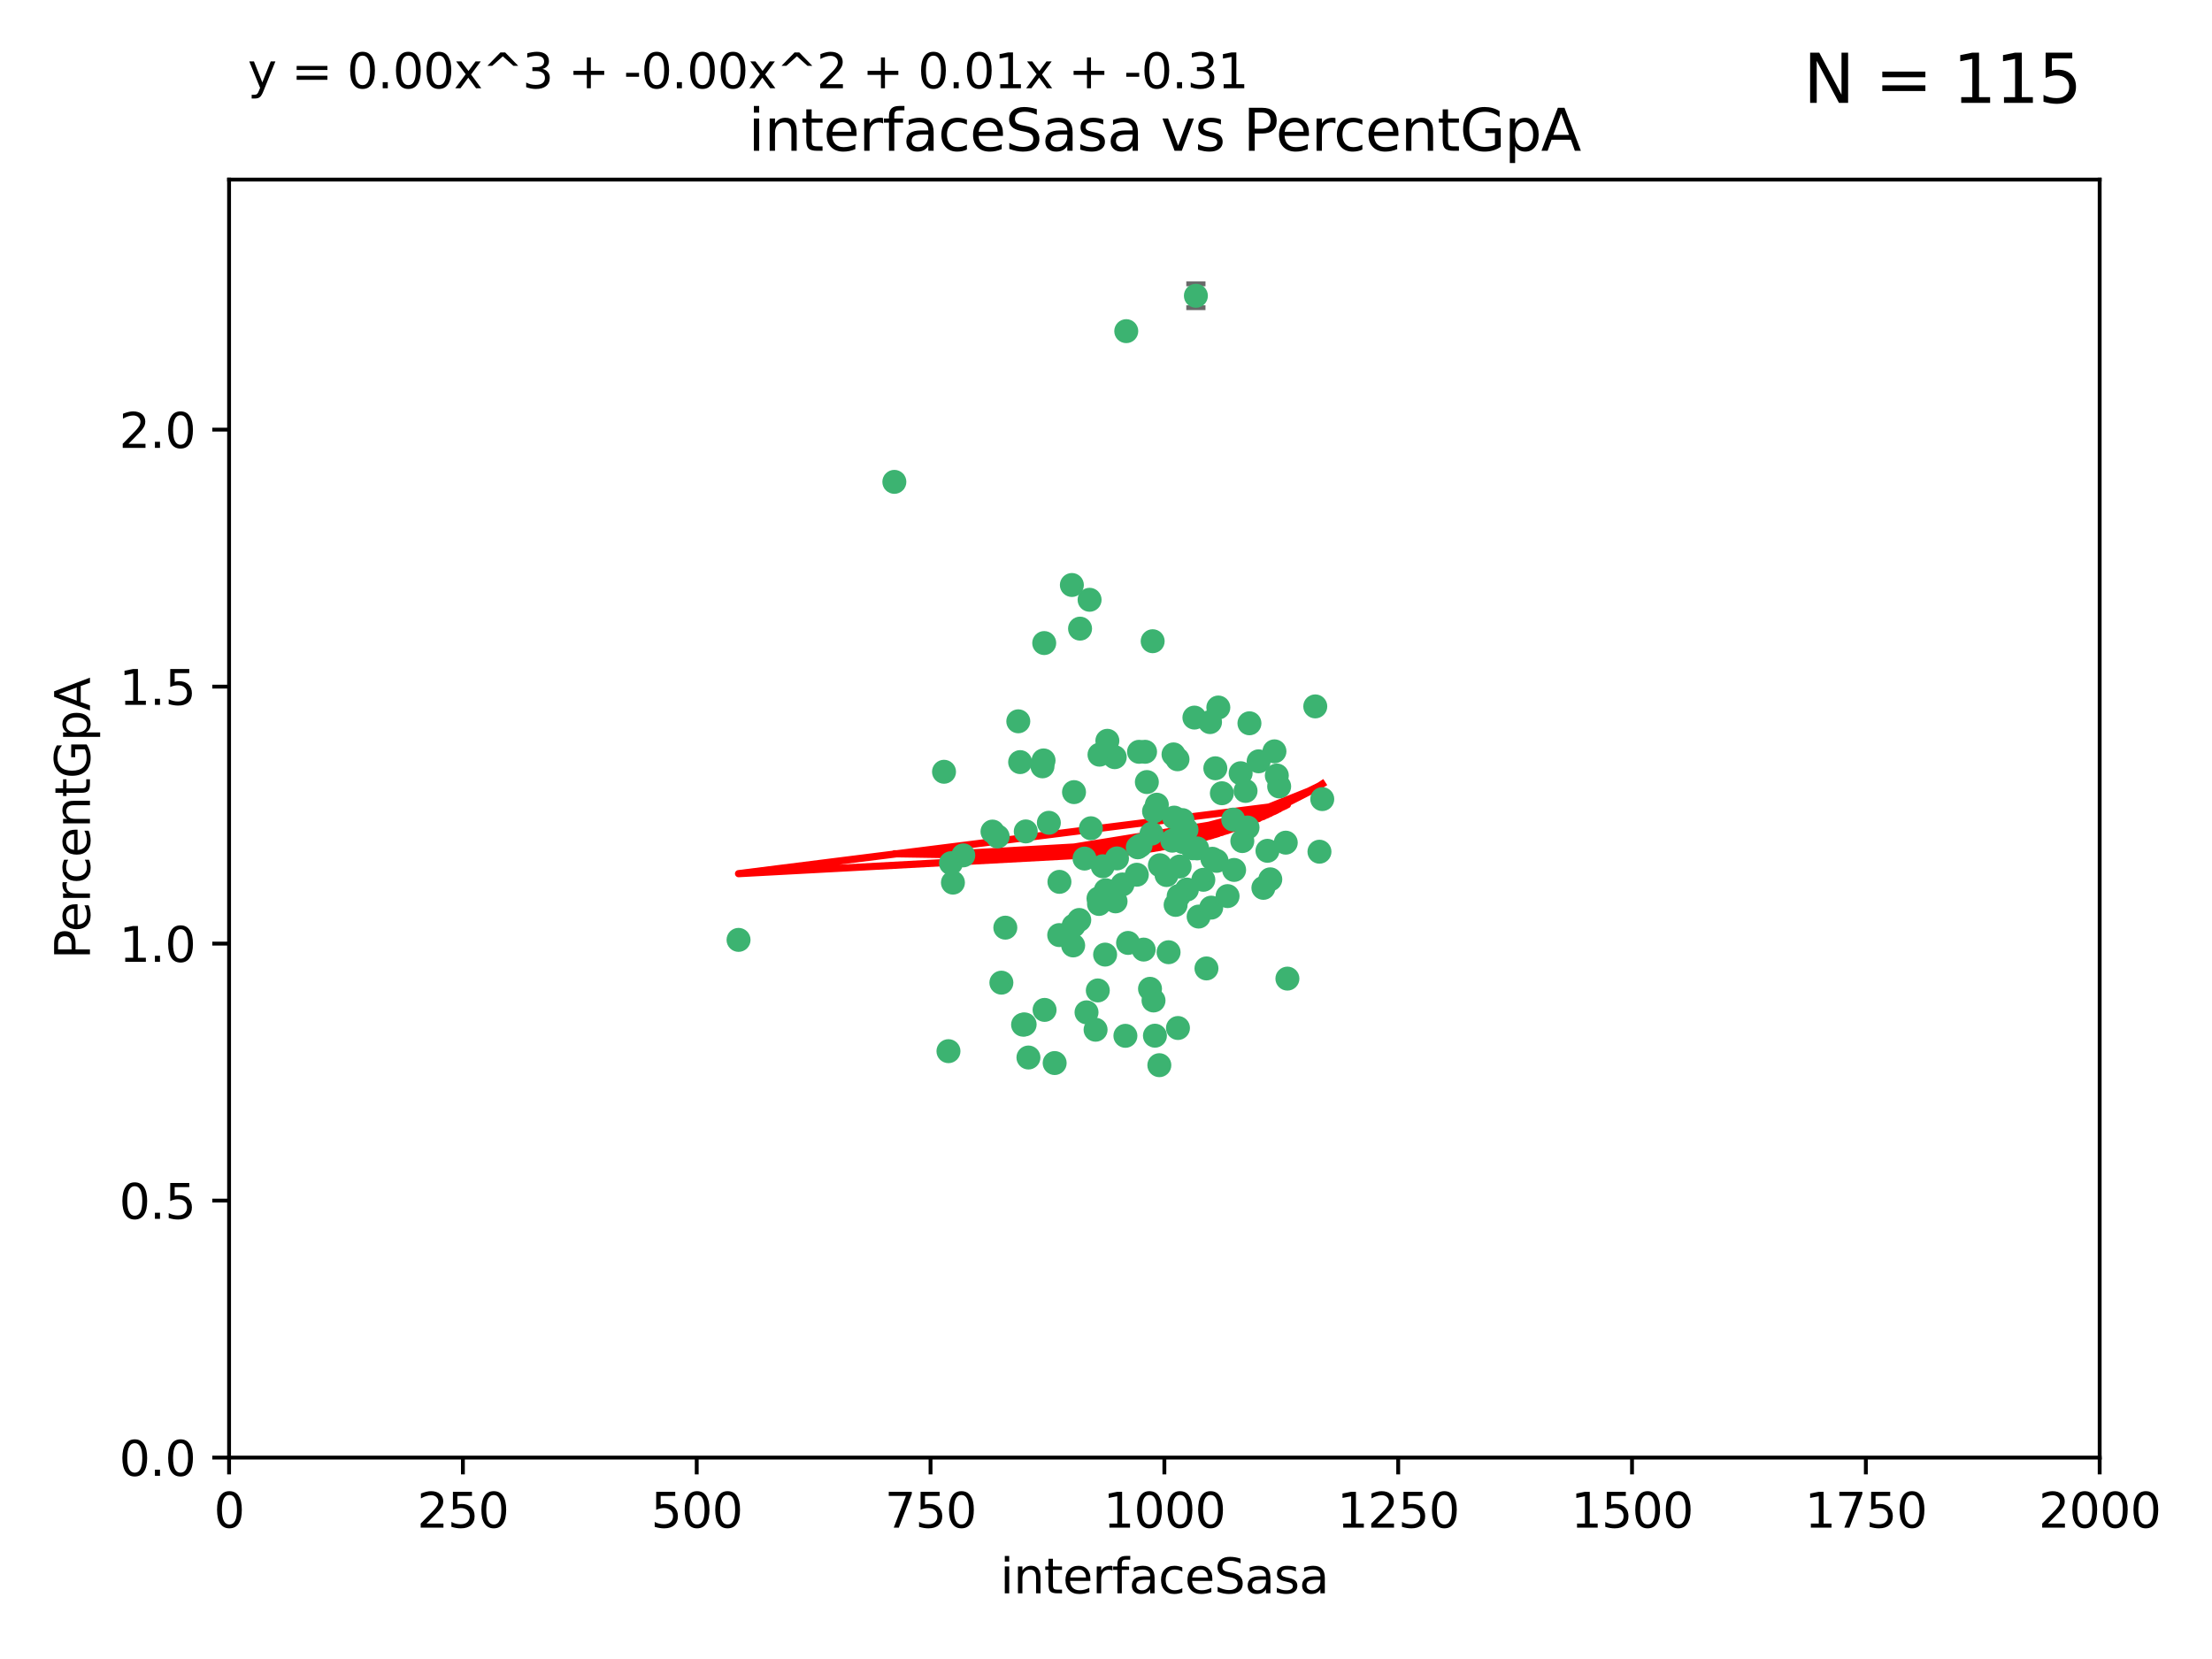 <?xml version="1.0" encoding="utf-8" standalone="no"?>
<!DOCTYPE svg PUBLIC "-//W3C//DTD SVG 1.1//EN"
  "http://www.w3.org/Graphics/SVG/1.1/DTD/svg11.dtd">
<svg xmlns:xlink="http://www.w3.org/1999/xlink" width="460.8pt" height="345.6pt" viewBox="0 0 460.8 345.6" xmlns="http://www.w3.org/2000/svg" version="1.1">
 <defs>
  <style type="text/css">*{stroke-linejoin: round; stroke-linecap: butt}</style>
 </defs>
 <g id="figure_1">
  <g id="patch_1">
   <path d="M 0 345.6 
L 460.8 345.6 
L 460.8 0 
L 0 0 
z
" style="fill: #ffffff"/>
  </g>
  <g id="axes_1">
   <g id="patch_2">
    <path d="M 47.72 303.64 
L 437.4 303.64 
L 437.4 37.411 
L 47.72 37.411 
z
" style="fill: #ffffff"/>
   </g>
   <g id="PathCollection_1">
    <defs>
     <path id="maa2cbbd0fc" d="M 0 1.118 
C 0.297 1.118 0.581 1 0.791 0.791 
C 1 0.581 1.118 0.297 1.118 0 
C 1.118 -0.297 1 -0.581 0.791 -0.791 
C 0.581 -1 0.297 -1.118 0 -1.118 
C -0.297 -1.118 -0.581 -1 -0.791 -0.791 
C -1 -0.581 -1.118 -0.297 -1.118 0 
C -1.118 0.297 -1 0.581 -0.791 0.791 
C -0.581 1 -0.297 1.118 0 1.118 
z
" style="stroke: #3cb371"/>
    </defs>
    <g clip-path="url(#pc73f729396)">
     <use xlink:href="#maa2cbbd0fc" x="275.449" y="166.468" style="fill: #3cb371; stroke: #3cb371"/>
     <use xlink:href="#maa2cbbd0fc" x="274.868" y="177.426" style="fill: #3cb371; stroke: #3cb371"/>
     <use xlink:href="#maa2cbbd0fc" x="256.906" y="170.737" style="fill: #3cb371; stroke: #3cb371"/>
     <use xlink:href="#maa2cbbd0fc" x="258.798" y="175.212" style="fill: #3cb371; stroke: #3cb371"/>
     <use xlink:href="#maa2cbbd0fc" x="265.986" y="161.552" style="fill: #3cb371; stroke: #3cb371"/>
     <use xlink:href="#maa2cbbd0fc" x="260.281" y="150.674" style="fill: #3cb371; stroke: #3cb371"/>
     <use xlink:href="#maa2cbbd0fc" x="273.995" y="147.155" style="fill: #3cb371; stroke: #3cb371"/>
     <use xlink:href="#maa2cbbd0fc" x="244.904" y="188.505" style="fill: #3cb371; stroke: #3cb371"/>
     <use xlink:href="#maa2cbbd0fc" x="245.298" y="158.171" style="fill: #3cb371; stroke: #3cb371"/>
     <use xlink:href="#maa2cbbd0fc" x="238.248" y="197.816" style="fill: #3cb371; stroke: #3cb371"/>
     <use xlink:href="#maa2cbbd0fc" x="265.491" y="156.518" style="fill: #3cb371; stroke: #3cb371"/>
     <use xlink:href="#maa2cbbd0fc" x="240.411" y="169.01" style="fill: #3cb371; stroke: #3cb371"/>
     <use xlink:href="#maa2cbbd0fc" x="240.121" y="133.577" style="fill: #3cb371; stroke: #3cb371"/>
     <use xlink:href="#maa2cbbd0fc" x="249.126" y="61.614" style="fill: #3cb371; stroke: #3cb371"/>
     <use xlink:href="#maa2cbbd0fc" x="253.8" y="147.386" style="fill: #3cb371; stroke: #3cb371"/>
     <use xlink:href="#maa2cbbd0fc" x="249.385" y="176.738" style="fill: #3cb371; stroke: #3cb371"/>
     <use xlink:href="#maa2cbbd0fc" x="233.829" y="184.247" style="fill: #3cb371; stroke: #3cb371"/>
     <use xlink:href="#maa2cbbd0fc" x="244.606" y="170.322" style="fill: #3cb371; stroke: #3cb371"/>
     <use xlink:href="#maa2cbbd0fc" x="237.284" y="156.616" style="fill: #3cb371; stroke: #3cb371"/>
     <use xlink:href="#maa2cbbd0fc" x="217.393" y="158.411" style="fill: #3cb371; stroke: #3cb371"/>
     <use xlink:href="#maa2cbbd0fc" x="223.738" y="165.013" style="fill: #3cb371; stroke: #3cb371"/>
     <use xlink:href="#maa2cbbd0fc" x="246.326" y="170.839" style="fill: #3cb371; stroke: #3cb371"/>
     <use xlink:href="#maa2cbbd0fc" x="249.697" y="190.938" style="fill: #3cb371; stroke: #3cb371"/>
     <use xlink:href="#maa2cbbd0fc" x="232.393" y="187.771" style="fill: #3cb371; stroke: #3cb371"/>
     <use xlink:href="#maa2cbbd0fc" x="247.252" y="185.314" style="fill: #3cb371; stroke: #3cb371"/>
     <use xlink:href="#maa2cbbd0fc" x="234.441" y="215.78" style="fill: #3cb371; stroke: #3cb371"/>
     <use xlink:href="#maa2cbbd0fc" x="253.175" y="160.047" style="fill: #3cb371; stroke: #3cb371"/>
     <use xlink:href="#maa2cbbd0fc" x="217.529" y="133.961" style="fill: #3cb371; stroke: #3cb371"/>
     <use xlink:href="#maa2cbbd0fc" x="238.911" y="162.915" style="fill: #3cb371; stroke: #3cb371"/>
     <use xlink:href="#maa2cbbd0fc" x="266.473" y="163.827" style="fill: #3cb371; stroke: #3cb371"/>
     <use xlink:href="#maa2cbbd0fc" x="243.014" y="182.29" style="fill: #3cb371; stroke: #3cb371"/>
     <use xlink:href="#maa2cbbd0fc" x="259.885" y="172.384" style="fill: #3cb371; stroke: #3cb371"/>
     <use xlink:href="#maa2cbbd0fc" x="267.848" y="175.541" style="fill: #3cb371; stroke: #3cb371"/>
     <use xlink:href="#maa2cbbd0fc" x="245.744" y="180.512" style="fill: #3cb371; stroke: #3cb371"/>
     <use xlink:href="#maa2cbbd0fc" x="196.656" y="160.773" style="fill: #3cb371; stroke: #3cb371"/>
     <use xlink:href="#maa2cbbd0fc" x="219.705" y="221.452" style="fill: #3cb371; stroke: #3cb371"/>
     <use xlink:href="#maa2cbbd0fc" x="220.652" y="194.794" style="fill: #3cb371; stroke: #3cb371"/>
     <use xlink:href="#maa2cbbd0fc" x="229.046" y="157.214" style="fill: #3cb371; stroke: #3cb371"/>
     <use xlink:href="#maa2cbbd0fc" x="217.605" y="210.381" style="fill: #3cb371; stroke: #3cb371"/>
     <use xlink:href="#maa2cbbd0fc" x="244.464" y="157.156" style="fill: #3cb371; stroke: #3cb371"/>
     <use xlink:href="#maa2cbbd0fc" x="217.17" y="159.642" style="fill: #3cb371; stroke: #3cb371"/>
     <use xlink:href="#maa2cbbd0fc" x="250.675" y="183.277" style="fill: #3cb371; stroke: #3cb371"/>
     <use xlink:href="#maa2cbbd0fc" x="245.391" y="214.153" style="fill: #3cb371; stroke: #3cb371"/>
     <use xlink:href="#maa2cbbd0fc" x="252.314" y="189.078" style="fill: #3cb371; stroke: #3cb371"/>
     <use xlink:href="#maa2cbbd0fc" x="264.624" y="183.18" style="fill: #3cb371; stroke: #3cb371"/>
     <use xlink:href="#maa2cbbd0fc" x="240.3" y="208.419" style="fill: #3cb371; stroke: #3cb371"/>
     <use xlink:href="#maa2cbbd0fc" x="229.724" y="180.458" style="fill: #3cb371; stroke: #3cb371"/>
     <use xlink:href="#maa2cbbd0fc" x="245.541" y="186.669" style="fill: #3cb371; stroke: #3cb371"/>
     <use xlink:href="#maa2cbbd0fc" x="238.539" y="156.612" style="fill: #3cb371; stroke: #3cb371"/>
     <use xlink:href="#maa2cbbd0fc" x="257.089" y="181.224" style="fill: #3cb371; stroke: #3cb371"/>
     <use xlink:href="#maa2cbbd0fc" x="225.927" y="178.857" style="fill: #3cb371; stroke: #3cb371"/>
     <use xlink:href="#maa2cbbd0fc" x="153.853" y="195.794" style="fill: #3cb371; stroke: #3cb371"/>
     <use xlink:href="#maa2cbbd0fc" x="268.191" y="203.863" style="fill: #3cb371; stroke: #3cb371"/>
     <use xlink:href="#maa2cbbd0fc" x="228.693" y="206.326" style="fill: #3cb371; stroke: #3cb371"/>
     <use xlink:href="#maa2cbbd0fc" x="206.754" y="173.231" style="fill: #3cb371; stroke: #3cb371"/>
     <use xlink:href="#maa2cbbd0fc" x="240.99" y="167.635" style="fill: #3cb371; stroke: #3cb371"/>
     <use xlink:href="#maa2cbbd0fc" x="246.412" y="175.402" style="fill: #3cb371; stroke: #3cb371"/>
     <use xlink:href="#maa2cbbd0fc" x="243.435" y="198.364" style="fill: #3cb371; stroke: #3cb371"/>
     <use xlink:href="#maa2cbbd0fc" x="252.553" y="178.895" style="fill: #3cb371; stroke: #3cb371"/>
     <use xlink:href="#maa2cbbd0fc" x="239.885" y="173.659" style="fill: #3cb371; stroke: #3cb371"/>
     <use xlink:href="#maa2cbbd0fc" x="220.701" y="183.706" style="fill: #3cb371; stroke: #3cb371"/>
     <use xlink:href="#maa2cbbd0fc" x="232.689" y="178.823" style="fill: #3cb371; stroke: #3cb371"/>
     <use xlink:href="#maa2cbbd0fc" x="224.995" y="130.957" style="fill: #3cb371; stroke: #3cb371"/>
     <use xlink:href="#maa2cbbd0fc" x="224.83" y="191.645" style="fill: #3cb371; stroke: #3cb371"/>
     <use xlink:href="#maa2cbbd0fc" x="264.035" y="177.238" style="fill: #3cb371; stroke: #3cb371"/>
     <use xlink:href="#maa2cbbd0fc" x="255.727" y="186.674" style="fill: #3cb371; stroke: #3cb371"/>
     <use xlink:href="#maa2cbbd0fc" x="248.448" y="176.713" style="fill: #3cb371; stroke: #3cb371"/>
     <use xlink:href="#maa2cbbd0fc" x="207.832" y="174.251" style="fill: #3cb371; stroke: #3cb371"/>
     <use xlink:href="#maa2cbbd0fc" x="200.671" y="178.188" style="fill: #3cb371; stroke: #3cb371"/>
     <use xlink:href="#maa2cbbd0fc" x="198.514" y="183.865" style="fill: #3cb371; stroke: #3cb371"/>
     <use xlink:href="#maa2cbbd0fc" x="236.818" y="182.222" style="fill: #3cb371; stroke: #3cb371"/>
     <use xlink:href="#maa2cbbd0fc" x="241.625" y="180.245" style="fill: #3cb371; stroke: #3cb371"/>
     <use xlink:href="#maa2cbbd0fc" x="213.685" y="173.202" style="fill: #3cb371; stroke: #3cb371"/>
     <use xlink:href="#maa2cbbd0fc" x="253.438" y="179.334" style="fill: #3cb371; stroke: #3cb371"/>
     <use xlink:href="#maa2cbbd0fc" x="212.13" y="150.262" style="fill: #3cb371; stroke: #3cb371"/>
     <use xlink:href="#maa2cbbd0fc" x="227.249" y="172.541" style="fill: #3cb371; stroke: #3cb371"/>
     <use xlink:href="#maa2cbbd0fc" x="234.62" y="68.985" style="fill: #3cb371; stroke: #3cb371"/>
     <use xlink:href="#maa2cbbd0fc" x="198.107" y="179.815" style="fill: #3cb371; stroke: #3cb371"/>
     <use xlink:href="#maa2cbbd0fc" x="223.657" y="192.836" style="fill: #3cb371; stroke: #3cb371"/>
     <use xlink:href="#maa2cbbd0fc" x="230.365" y="185.452" style="fill: #3cb371; stroke: #3cb371"/>
     <use xlink:href="#maa2cbbd0fc" x="254.539" y="165.246" style="fill: #3cb371; stroke: #3cb371"/>
     <use xlink:href="#maa2cbbd0fc" x="213.126" y="213.461" style="fill: #3cb371; stroke: #3cb371"/>
     <use xlink:href="#maa2cbbd0fc" x="252.07" y="150.426" style="fill: #3cb371; stroke: #3cb371"/>
     <use xlink:href="#maa2cbbd0fc" x="244.214" y="175.129" style="fill: #3cb371; stroke: #3cb371"/>
     <use xlink:href="#maa2cbbd0fc" x="223.29" y="121.865" style="fill: #3cb371; stroke: #3cb371"/>
     <use xlink:href="#maa2cbbd0fc" x="262.198" y="158.596" style="fill: #3cb371; stroke: #3cb371"/>
     <use xlink:href="#maa2cbbd0fc" x="237.603" y="176.11" style="fill: #3cb371; stroke: #3cb371"/>
     <use xlink:href="#maa2cbbd0fc" x="230.215" y="198.86" style="fill: #3cb371; stroke: #3cb371"/>
     <use xlink:href="#maa2cbbd0fc" x="237.023" y="176.511" style="fill: #3cb371; stroke: #3cb371"/>
     <use xlink:href="#maa2cbbd0fc" x="259.472" y="164.766" style="fill: #3cb371; stroke: #3cb371"/>
     <use xlink:href="#maa2cbbd0fc" x="226.981" y="124.947" style="fill: #3cb371; stroke: #3cb371"/>
     <use xlink:href="#maa2cbbd0fc" x="230.685" y="154.321" style="fill: #3cb371; stroke: #3cb371"/>
     <use xlink:href="#maa2cbbd0fc" x="226.343" y="210.887" style="fill: #3cb371; stroke: #3cb371"/>
     <use xlink:href="#maa2cbbd0fc" x="218.495" y="171.401" style="fill: #3cb371; stroke: #3cb371"/>
     <use xlink:href="#maa2cbbd0fc" x="247.172" y="172.846" style="fill: #3cb371; stroke: #3cb371"/>
     <use xlink:href="#maa2cbbd0fc" x="214.244" y="220.299" style="fill: #3cb371; stroke: #3cb371"/>
     <use xlink:href="#maa2cbbd0fc" x="186.31" y="100.38" style="fill: #3cb371; stroke: #3cb371"/>
     <use xlink:href="#maa2cbbd0fc" x="228.837" y="187.17" style="fill: #3cb371; stroke: #3cb371"/>
     <use xlink:href="#maa2cbbd0fc" x="232.218" y="157.734" style="fill: #3cb371; stroke: #3cb371"/>
     <use xlink:href="#maa2cbbd0fc" x="228.23" y="214.513" style="fill: #3cb371; stroke: #3cb371"/>
     <use xlink:href="#maa2cbbd0fc" x="258.451" y="161.077" style="fill: #3cb371; stroke: #3cb371"/>
     <use xlink:href="#maa2cbbd0fc" x="213.451" y="213.407" style="fill: #3cb371; stroke: #3cb371"/>
     <use xlink:href="#maa2cbbd0fc" x="239.569" y="205.985" style="fill: #3cb371; stroke: #3cb371"/>
     <use xlink:href="#maa2cbbd0fc" x="228.945" y="188.309" style="fill: #3cb371; stroke: #3cb371"/>
     <use xlink:href="#maa2cbbd0fc" x="241.512" y="221.897" style="fill: #3cb371; stroke: #3cb371"/>
     <use xlink:href="#maa2cbbd0fc" x="263.188" y="184.957" style="fill: #3cb371; stroke: #3cb371"/>
     <use xlink:href="#maa2cbbd0fc" x="212.514" y="158.76" style="fill: #3cb371; stroke: #3cb371"/>
     <use xlink:href="#maa2cbbd0fc" x="251.328" y="201.741" style="fill: #3cb371; stroke: #3cb371"/>
     <use xlink:href="#maa2cbbd0fc" x="223.561" y="196.951" style="fill: #3cb371; stroke: #3cb371"/>
     <use xlink:href="#maa2cbbd0fc" x="240.594" y="215.753" style="fill: #3cb371; stroke: #3cb371"/>
     <use xlink:href="#maa2cbbd0fc" x="234.998" y="196.429" style="fill: #3cb371; stroke: #3cb371"/>
     <use xlink:href="#maa2cbbd0fc" x="209.427" y="193.248" style="fill: #3cb371; stroke: #3cb371"/>
     <use xlink:href="#maa2cbbd0fc" x="248.818" y="149.487" style="fill: #3cb371; stroke: #3cb371"/>
     <use xlink:href="#maa2cbbd0fc" x="197.583" y="218.978" style="fill: #3cb371; stroke: #3cb371"/>
     <use xlink:href="#maa2cbbd0fc" x="208.605" y="204.705" style="fill: #3cb371; stroke: #3cb371"/>
    </g>
   </g>
   <g id="matplotlib.axis_1">
    <g id="xtick_1">
     <g id="line2d_1">
      <defs>
       <path id="m20780d69d3" d="M 0 0 
L 0 3.5 
" style="stroke: #000000; stroke-width: 0.8"/>
      </defs>
      <g>
       <use xlink:href="#m20780d69d3" x="47.72" y="303.64" style="stroke: #000000; stroke-width: 0.8"/>
      </g>
     </g>
     <g id="text_1">
      <!-- 0 -->
      <g transform="translate(44.539 318.238)scale(0.1 -0.1)">
       <defs>
        <path id="DejaVuSans-30" d="M 2034 4250 
Q 1547 4250 1301 3770 
Q 1056 3291 1056 2328 
Q 1056 1369 1301 889 
Q 1547 409 2034 409 
Q 2525 409 2770 889 
Q 3016 1369 3016 2328 
Q 3016 3291 2770 3770 
Q 2525 4250 2034 4250 
z
M 2034 4750 
Q 2819 4750 3233 4129 
Q 3647 3509 3647 2328 
Q 3647 1150 3233 529 
Q 2819 -91 2034 -91 
Q 1250 -91 836 529 
Q 422 1150 422 2328 
Q 422 3509 836 4129 
Q 1250 4750 2034 4750 
z
" transform="scale(0.016)"/>
       </defs>
       <use xlink:href="#DejaVuSans-30"/>
      </g>
     </g>
    </g>
    <g id="xtick_2">
     <g id="line2d_2">
      <g>
       <use xlink:href="#m20780d69d3" x="96.43" y="303.64" style="stroke: #000000; stroke-width: 0.8"/>
      </g>
     </g>
     <g id="text_2">
      <!-- 250 -->
      <g transform="translate(86.886 318.238)scale(0.1 -0.1)">
       <defs>
        <path id="DejaVuSans-32" d="M 1228 531 
L 3431 531 
L 3431 0 
L 469 0 
L 469 531 
Q 828 903 1448 1529 
Q 2069 2156 2228 2338 
Q 2531 2678 2651 2914 
Q 2772 3150 2772 3378 
Q 2772 3750 2511 3984 
Q 2250 4219 1831 4219 
Q 1534 4219 1204 4116 
Q 875 4013 500 3803 
L 500 4441 
Q 881 4594 1212 4672 
Q 1544 4750 1819 4750 
Q 2544 4750 2975 4387 
Q 3406 4025 3406 3419 
Q 3406 3131 3298 2873 
Q 3191 2616 2906 2266 
Q 2828 2175 2409 1742 
Q 1991 1309 1228 531 
z
" transform="scale(0.016)"/>
        <path id="DejaVuSans-35" d="M 691 4666 
L 3169 4666 
L 3169 4134 
L 1269 4134 
L 1269 2991 
Q 1406 3038 1543 3061 
Q 1681 3084 1819 3084 
Q 2600 3084 3056 2656 
Q 3513 2228 3513 1497 
Q 3513 744 3044 326 
Q 2575 -91 1722 -91 
Q 1428 -91 1123 -41 
Q 819 9 494 109 
L 494 744 
Q 775 591 1075 516 
Q 1375 441 1709 441 
Q 2250 441 2565 725 
Q 2881 1009 2881 1497 
Q 2881 1984 2565 2268 
Q 2250 2553 1709 2553 
Q 1456 2553 1204 2497 
Q 953 2441 691 2322 
L 691 4666 
z
" transform="scale(0.016)"/>
       </defs>
       <use xlink:href="#DejaVuSans-32"/>
       <use xlink:href="#DejaVuSans-35" x="63.623"/>
       <use xlink:href="#DejaVuSans-30" x="127.246"/>
      </g>
     </g>
    </g>
    <g id="xtick_3">
     <g id="line2d_3">
      <g>
       <use xlink:href="#m20780d69d3" x="145.14" y="303.64" style="stroke: #000000; stroke-width: 0.8"/>
      </g>
     </g>
     <g id="text_3">
      <!-- 500 -->
      <g transform="translate(135.596 318.238)scale(0.1 -0.1)">
       <use xlink:href="#DejaVuSans-35"/>
       <use xlink:href="#DejaVuSans-30" x="63.623"/>
       <use xlink:href="#DejaVuSans-30" x="127.246"/>
      </g>
     </g>
    </g>
    <g id="xtick_4">
     <g id="line2d_4">
      <g>
       <use xlink:href="#m20780d69d3" x="193.85" y="303.64" style="stroke: #000000; stroke-width: 0.8"/>
      </g>
     </g>
     <g id="text_4">
      <!-- 750 -->
      <g transform="translate(184.306 318.238)scale(0.1 -0.1)">
       <defs>
        <path id="DejaVuSans-37" d="M 525 4666 
L 3525 4666 
L 3525 4397 
L 1831 0 
L 1172 0 
L 2766 4134 
L 525 4134 
L 525 4666 
z
" transform="scale(0.016)"/>
       </defs>
       <use xlink:href="#DejaVuSans-37"/>
       <use xlink:href="#DejaVuSans-35" x="63.623"/>
       <use xlink:href="#DejaVuSans-30" x="127.246"/>
      </g>
     </g>
    </g>
    <g id="xtick_5">
     <g id="line2d_5">
      <g>
       <use xlink:href="#m20780d69d3" x="242.56" y="303.64" style="stroke: #000000; stroke-width: 0.8"/>
      </g>
     </g>
     <g id="text_5">
      <!-- 1000 -->
      <g transform="translate(229.835 318.238)scale(0.1 -0.1)">
       <defs>
        <path id="DejaVuSans-31" d="M 794 531 
L 1825 531 
L 1825 4091 
L 703 3866 
L 703 4441 
L 1819 4666 
L 2450 4666 
L 2450 531 
L 3481 531 
L 3481 0 
L 794 0 
L 794 531 
z
" transform="scale(0.016)"/>
       </defs>
       <use xlink:href="#DejaVuSans-31"/>
       <use xlink:href="#DejaVuSans-30" x="63.623"/>
       <use xlink:href="#DejaVuSans-30" x="127.246"/>
       <use xlink:href="#DejaVuSans-30" x="190.869"/>
      </g>
     </g>
    </g>
    <g id="xtick_6">
     <g id="line2d_6">
      <g>
       <use xlink:href="#m20780d69d3" x="291.27" y="303.64" style="stroke: #000000; stroke-width: 0.8"/>
      </g>
     </g>
     <g id="text_6">
      <!-- 1250 -->
      <g transform="translate(278.545 318.238)scale(0.1 -0.1)">
       <use xlink:href="#DejaVuSans-31"/>
       <use xlink:href="#DejaVuSans-32" x="63.623"/>
       <use xlink:href="#DejaVuSans-35" x="127.246"/>
       <use xlink:href="#DejaVuSans-30" x="190.869"/>
      </g>
     </g>
    </g>
    <g id="xtick_7">
     <g id="line2d_7">
      <g>
       <use xlink:href="#m20780d69d3" x="339.98" y="303.64" style="stroke: #000000; stroke-width: 0.8"/>
      </g>
     </g>
     <g id="text_7">
      <!-- 1500 -->
      <g transform="translate(327.255 318.238)scale(0.1 -0.1)">
       <use xlink:href="#DejaVuSans-31"/>
       <use xlink:href="#DejaVuSans-35" x="63.623"/>
       <use xlink:href="#DejaVuSans-30" x="127.246"/>
       <use xlink:href="#DejaVuSans-30" x="190.869"/>
      </g>
     </g>
    </g>
    <g id="xtick_8">
     <g id="line2d_8">
      <g>
       <use xlink:href="#m20780d69d3" x="388.69" y="303.64" style="stroke: #000000; stroke-width: 0.8"/>
      </g>
     </g>
     <g id="text_8">
      <!-- 1750 -->
      <g transform="translate(375.965 318.238)scale(0.1 -0.1)">
       <use xlink:href="#DejaVuSans-31"/>
       <use xlink:href="#DejaVuSans-37" x="63.623"/>
       <use xlink:href="#DejaVuSans-35" x="127.246"/>
       <use xlink:href="#DejaVuSans-30" x="190.869"/>
      </g>
     </g>
    </g>
    <g id="xtick_9">
     <g id="line2d_9">
      <g>
       <use xlink:href="#m20780d69d3" x="437.4" y="303.64" style="stroke: #000000; stroke-width: 0.8"/>
      </g>
     </g>
     <g id="text_9">
      <!-- 2000 -->
      <g transform="translate(424.675 318.238)scale(0.1 -0.1)">
       <use xlink:href="#DejaVuSans-32"/>
       <use xlink:href="#DejaVuSans-30" x="63.623"/>
       <use xlink:href="#DejaVuSans-30" x="127.246"/>
       <use xlink:href="#DejaVuSans-30" x="190.869"/>
      </g>
     </g>
    </g>
    <g id="text_10">
     <!-- interfaceSasa -->
     <g transform="translate(208.353 331.917)scale(0.1 -0.1)">
      <defs>
       <path id="DejaVuSans-69" d="M 603 3500 
L 1178 3500 
L 1178 0 
L 603 0 
L 603 3500 
z
M 603 4863 
L 1178 4863 
L 1178 4134 
L 603 4134 
L 603 4863 
z
" transform="scale(0.016)"/>
       <path id="DejaVuSans-6e" d="M 3513 2113 
L 3513 0 
L 2938 0 
L 2938 2094 
Q 2938 2591 2744 2837 
Q 2550 3084 2163 3084 
Q 1697 3084 1428 2787 
Q 1159 2491 1159 1978 
L 1159 0 
L 581 0 
L 581 3500 
L 1159 3500 
L 1159 2956 
Q 1366 3272 1645 3428 
Q 1925 3584 2291 3584 
Q 2894 3584 3203 3211 
Q 3513 2838 3513 2113 
z
" transform="scale(0.016)"/>
       <path id="DejaVuSans-74" d="M 1172 4494 
L 1172 3500 
L 2356 3500 
L 2356 3053 
L 1172 3053 
L 1172 1153 
Q 1172 725 1289 603 
Q 1406 481 1766 481 
L 2356 481 
L 2356 0 
L 1766 0 
Q 1100 0 847 248 
Q 594 497 594 1153 
L 594 3053 
L 172 3053 
L 172 3500 
L 594 3500 
L 594 4494 
L 1172 4494 
z
" transform="scale(0.016)"/>
       <path id="DejaVuSans-65" d="M 3597 1894 
L 3597 1613 
L 953 1613 
Q 991 1019 1311 708 
Q 1631 397 2203 397 
Q 2534 397 2845 478 
Q 3156 559 3463 722 
L 3463 178 
Q 3153 47 2828 -22 
Q 2503 -91 2169 -91 
Q 1331 -91 842 396 
Q 353 884 353 1716 
Q 353 2575 817 3079 
Q 1281 3584 2069 3584 
Q 2775 3584 3186 3129 
Q 3597 2675 3597 1894 
z
M 3022 2063 
Q 3016 2534 2758 2815 
Q 2500 3097 2075 3097 
Q 1594 3097 1305 2825 
Q 1016 2553 972 2059 
L 3022 2063 
z
" transform="scale(0.016)"/>
       <path id="DejaVuSans-72" d="M 2631 2963 
Q 2534 3019 2420 3045 
Q 2306 3072 2169 3072 
Q 1681 3072 1420 2755 
Q 1159 2438 1159 1844 
L 1159 0 
L 581 0 
L 581 3500 
L 1159 3500 
L 1159 2956 
Q 1341 3275 1631 3429 
Q 1922 3584 2338 3584 
Q 2397 3584 2469 3576 
Q 2541 3569 2628 3553 
L 2631 2963 
z
" transform="scale(0.016)"/>
       <path id="DejaVuSans-66" d="M 2375 4863 
L 2375 4384 
L 1825 4384 
Q 1516 4384 1395 4259 
Q 1275 4134 1275 3809 
L 1275 3500 
L 2222 3500 
L 2222 3053 
L 1275 3053 
L 1275 0 
L 697 0 
L 697 3053 
L 147 3053 
L 147 3500 
L 697 3500 
L 697 3744 
Q 697 4328 969 4595 
Q 1241 4863 1831 4863 
L 2375 4863 
z
" transform="scale(0.016)"/>
       <path id="DejaVuSans-61" d="M 2194 1759 
Q 1497 1759 1228 1600 
Q 959 1441 959 1056 
Q 959 750 1161 570 
Q 1363 391 1709 391 
Q 2188 391 2477 730 
Q 2766 1069 2766 1631 
L 2766 1759 
L 2194 1759 
z
M 3341 1997 
L 3341 0 
L 2766 0 
L 2766 531 
Q 2569 213 2275 61 
Q 1981 -91 1556 -91 
Q 1019 -91 701 211 
Q 384 513 384 1019 
Q 384 1609 779 1909 
Q 1175 2209 1959 2209 
L 2766 2209 
L 2766 2266 
Q 2766 2663 2505 2880 
Q 2244 3097 1772 3097 
Q 1472 3097 1187 3025 
Q 903 2953 641 2809 
L 641 3341 
Q 956 3463 1253 3523 
Q 1550 3584 1831 3584 
Q 2591 3584 2966 3190 
Q 3341 2797 3341 1997 
z
" transform="scale(0.016)"/>
       <path id="DejaVuSans-63" d="M 3122 3366 
L 3122 2828 
Q 2878 2963 2633 3030 
Q 2388 3097 2138 3097 
Q 1578 3097 1268 2742 
Q 959 2388 959 1747 
Q 959 1106 1268 751 
Q 1578 397 2138 397 
Q 2388 397 2633 464 
Q 2878 531 3122 666 
L 3122 134 
Q 2881 22 2623 -34 
Q 2366 -91 2075 -91 
Q 1284 -91 818 406 
Q 353 903 353 1747 
Q 353 2603 823 3093 
Q 1294 3584 2113 3584 
Q 2378 3584 2631 3529 
Q 2884 3475 3122 3366 
z
" transform="scale(0.016)"/>
       <path id="DejaVuSans-53" d="M 3425 4513 
L 3425 3897 
Q 3066 4069 2747 4153 
Q 2428 4238 2131 4238 
Q 1616 4238 1336 4038 
Q 1056 3838 1056 3469 
Q 1056 3159 1242 3001 
Q 1428 2844 1947 2747 
L 2328 2669 
Q 3034 2534 3370 2195 
Q 3706 1856 3706 1288 
Q 3706 609 3251 259 
Q 2797 -91 1919 -91 
Q 1588 -91 1214 -16 
Q 841 59 441 206 
L 441 856 
Q 825 641 1194 531 
Q 1563 422 1919 422 
Q 2459 422 2753 634 
Q 3047 847 3047 1241 
Q 3047 1584 2836 1778 
Q 2625 1972 2144 2069 
L 1759 2144 
Q 1053 2284 737 2584 
Q 422 2884 422 3419 
Q 422 4038 858 4394 
Q 1294 4750 2059 4750 
Q 2388 4750 2728 4690 
Q 3069 4631 3425 4513 
z
" transform="scale(0.016)"/>
       <path id="DejaVuSans-73" d="M 2834 3397 
L 2834 2853 
Q 2591 2978 2328 3040 
Q 2066 3103 1784 3103 
Q 1356 3103 1142 2972 
Q 928 2841 928 2578 
Q 928 2378 1081 2264 
Q 1234 2150 1697 2047 
L 1894 2003 
Q 2506 1872 2764 1633 
Q 3022 1394 3022 966 
Q 3022 478 2636 193 
Q 2250 -91 1575 -91 
Q 1294 -91 989 -36 
Q 684 19 347 128 
L 347 722 
Q 666 556 975 473 
Q 1284 391 1588 391 
Q 1994 391 2212 530 
Q 2431 669 2431 922 
Q 2431 1156 2273 1281 
Q 2116 1406 1581 1522 
L 1381 1569 
Q 847 1681 609 1914 
Q 372 2147 372 2553 
Q 372 3047 722 3315 
Q 1072 3584 1716 3584 
Q 2034 3584 2315 3537 
Q 2597 3491 2834 3397 
z
" transform="scale(0.016)"/>
      </defs>
      <use xlink:href="#DejaVuSans-69"/>
      <use xlink:href="#DejaVuSans-6e" x="27.783"/>
      <use xlink:href="#DejaVuSans-74" x="91.162"/>
      <use xlink:href="#DejaVuSans-65" x="130.371"/>
      <use xlink:href="#DejaVuSans-72" x="191.895"/>
      <use xlink:href="#DejaVuSans-66" x="233.008"/>
      <use xlink:href="#DejaVuSans-61" x="268.213"/>
      <use xlink:href="#DejaVuSans-63" x="329.492"/>
      <use xlink:href="#DejaVuSans-65" x="384.473"/>
      <use xlink:href="#DejaVuSans-53" x="445.996"/>
      <use xlink:href="#DejaVuSans-61" x="509.473"/>
      <use xlink:href="#DejaVuSans-73" x="570.752"/>
      <use xlink:href="#DejaVuSans-61" x="622.852"/>
     </g>
    </g>
   </g>
   <g id="matplotlib.axis_2">
    <g id="ytick_1">
     <g id="line2d_10">
      <defs>
       <path id="mfc00babe3c" d="M 0 0 
L -3.5 0 
" style="stroke: #000000; stroke-width: 0.8"/>
      </defs>
      <g>
       <use xlink:href="#mfc00babe3c" x="47.72" y="303.64" style="stroke: #000000; stroke-width: 0.8"/>
      </g>
     </g>
     <g id="text_11">
      <!-- 0.0 -->
      <g transform="translate(24.817 307.439)scale(0.1 -0.1)">
       <defs>
        <path id="DejaVuSans-2e" d="M 684 794 
L 1344 794 
L 1344 0 
L 684 0 
L 684 794 
z
" transform="scale(0.016)"/>
       </defs>
       <use xlink:href="#DejaVuSans-30"/>
       <use xlink:href="#DejaVuSans-2e" x="63.623"/>
       <use xlink:href="#DejaVuSans-30" x="95.41"/>
      </g>
     </g>
    </g>
    <g id="ytick_2">
     <g id="line2d_11">
      <g>
       <use xlink:href="#mfc00babe3c" x="47.72" y="250.105" style="stroke: #000000; stroke-width: 0.8"/>
      </g>
     </g>
     <g id="text_12">
      <!-- 0.5 -->
      <g transform="translate(24.817 253.905)scale(0.1 -0.1)">
       <use xlink:href="#DejaVuSans-30"/>
       <use xlink:href="#DejaVuSans-2e" x="63.623"/>
       <use xlink:href="#DejaVuSans-35" x="95.41"/>
      </g>
     </g>
    </g>
    <g id="ytick_3">
     <g id="line2d_12">
      <g>
       <use xlink:href="#mfc00babe3c" x="47.72" y="196.571" style="stroke: #000000; stroke-width: 0.8"/>
      </g>
     </g>
     <g id="text_13">
      <!-- 1.0 -->
      <g transform="translate(24.817 200.37)scale(0.1 -0.1)">
       <use xlink:href="#DejaVuSans-31"/>
       <use xlink:href="#DejaVuSans-2e" x="63.623"/>
       <use xlink:href="#DejaVuSans-30" x="95.41"/>
      </g>
     </g>
    </g>
    <g id="ytick_4">
     <g id="line2d_13">
      <g>
       <use xlink:href="#mfc00babe3c" x="47.72" y="143.036" style="stroke: #000000; stroke-width: 0.8"/>
      </g>
     </g>
     <g id="text_14">
      <!-- 1.5 -->
      <g transform="translate(24.817 146.835)scale(0.1 -0.1)">
       <use xlink:href="#DejaVuSans-31"/>
       <use xlink:href="#DejaVuSans-2e" x="63.623"/>
       <use xlink:href="#DejaVuSans-35" x="95.41"/>
      </g>
     </g>
    </g>
    <g id="ytick_5">
     <g id="line2d_14">
      <g>
       <use xlink:href="#mfc00babe3c" x="47.72" y="89.501" style="stroke: #000000; stroke-width: 0.8"/>
      </g>
     </g>
     <g id="text_15">
      <!-- 2.0 -->
      <g transform="translate(24.817 93.301)scale(0.1 -0.1)">
       <use xlink:href="#DejaVuSans-32"/>
       <use xlink:href="#DejaVuSans-2e" x="63.623"/>
       <use xlink:href="#DejaVuSans-30" x="95.41"/>
      </g>
     </g>
    </g>
    <g id="text_16">
     <!-- PercentGpA -->
     <g transform="translate(18.737 199.802)rotate(-90)scale(0.1 -0.1)">
      <defs>
       <path id="DejaVuSans-50" d="M 1259 4147 
L 1259 2394 
L 2053 2394 
Q 2494 2394 2734 2622 
Q 2975 2850 2975 3272 
Q 2975 3691 2734 3919 
Q 2494 4147 2053 4147 
L 1259 4147 
z
M 628 4666 
L 2053 4666 
Q 2838 4666 3239 4311 
Q 3641 3956 3641 3272 
Q 3641 2581 3239 2228 
Q 2838 1875 2053 1875 
L 1259 1875 
L 1259 0 
L 628 0 
L 628 4666 
z
" transform="scale(0.016)"/>
       <path id="DejaVuSans-47" d="M 3809 666 
L 3809 1919 
L 2778 1919 
L 2778 2438 
L 4434 2438 
L 4434 434 
Q 4069 175 3628 42 
Q 3188 -91 2688 -91 
Q 1594 -91 976 548 
Q 359 1188 359 2328 
Q 359 3472 976 4111 
Q 1594 4750 2688 4750 
Q 3144 4750 3555 4637 
Q 3966 4525 4313 4306 
L 4313 3634 
Q 3963 3931 3569 4081 
Q 3175 4231 2741 4231 
Q 1884 4231 1454 3753 
Q 1025 3275 1025 2328 
Q 1025 1384 1454 906 
Q 1884 428 2741 428 
Q 3075 428 3337 486 
Q 3600 544 3809 666 
z
" transform="scale(0.016)"/>
       <path id="DejaVuSans-70" d="M 1159 525 
L 1159 -1331 
L 581 -1331 
L 581 3500 
L 1159 3500 
L 1159 2969 
Q 1341 3281 1617 3432 
Q 1894 3584 2278 3584 
Q 2916 3584 3314 3078 
Q 3713 2572 3713 1747 
Q 3713 922 3314 415 
Q 2916 -91 2278 -91 
Q 1894 -91 1617 61 
Q 1341 213 1159 525 
z
M 3116 1747 
Q 3116 2381 2855 2742 
Q 2594 3103 2138 3103 
Q 1681 3103 1420 2742 
Q 1159 2381 1159 1747 
Q 1159 1113 1420 752 
Q 1681 391 2138 391 
Q 2594 391 2855 752 
Q 3116 1113 3116 1747 
z
" transform="scale(0.016)"/>
       <path id="DejaVuSans-41" d="M 2188 4044 
L 1331 1722 
L 3047 1722 
L 2188 4044 
z
M 1831 4666 
L 2547 4666 
L 4325 0 
L 3669 0 
L 3244 1197 
L 1141 1197 
L 716 0 
L 50 0 
L 1831 4666 
z
" transform="scale(0.016)"/>
      </defs>
      <use xlink:href="#DejaVuSans-50"/>
      <use xlink:href="#DejaVuSans-65" x="56.678"/>
      <use xlink:href="#DejaVuSans-72" x="118.201"/>
      <use xlink:href="#DejaVuSans-63" x="157.064"/>
      <use xlink:href="#DejaVuSans-65" x="212.045"/>
      <use xlink:href="#DejaVuSans-6e" x="273.568"/>
      <use xlink:href="#DejaVuSans-74" x="336.947"/>
      <use xlink:href="#DejaVuSans-47" x="376.156"/>
      <use xlink:href="#DejaVuSans-70" x="453.646"/>
      <use xlink:href="#DejaVuSans-41" x="517.123"/>
     </g>
    </g>
   </g>
   <g id="LineCollection_1">
    <path d="M 275.449 166.567 
L 275.449 166.369 
" clip-path="url(#pc73f729396)" style="fill: none; stroke: #696969"/>
    <path d="M 274.868 177.476 
L 274.868 177.376 
" clip-path="url(#pc73f729396)" style="fill: none; stroke: #696969"/>
    <path d="M 256.906 170.789 
L 256.906 170.686 
" clip-path="url(#pc73f729396)" style="fill: none; stroke: #696969"/>
    <path d="M 258.798 175.258 
L 258.798 175.167 
" clip-path="url(#pc73f729396)" style="fill: none; stroke: #696969"/>
    <path d="M 265.986 161.677 
L 265.986 161.426 
" clip-path="url(#pc73f729396)" style="fill: none; stroke: #696969"/>
    <path d="M 260.281 151.018 
L 260.281 150.331 
" clip-path="url(#pc73f729396)" style="fill: none; stroke: #696969"/>
    <path d="M 273.995 147.254 
L 273.995 147.057 
" clip-path="url(#pc73f729396)" style="fill: none; stroke: #696969"/>
    <path d="M 244.904 188.662 
L 244.904 188.348 
" clip-path="url(#pc73f729396)" style="fill: none; stroke: #696969"/>
    <path d="M 245.298 158.225 
L 245.298 158.118 
" clip-path="url(#pc73f729396)" style="fill: none; stroke: #696969"/>
    <path d="M 238.248 197.834 
L 238.248 197.797 
" clip-path="url(#pc73f729396)" style="fill: none; stroke: #696969"/>
    <path d="M 265.491 156.58 
L 265.491 156.457 
" clip-path="url(#pc73f729396)" style="fill: none; stroke: #696969"/>
    <path d="M 240.411 169.203 
L 240.411 168.817 
" clip-path="url(#pc73f729396)" style="fill: none; stroke: #696969"/>
    <path d="M 240.121 133.684 
L 240.121 133.47 
" clip-path="url(#pc73f729396)" style="fill: none; stroke: #696969"/>
    <path d="M 249.126 64.1 
L 249.126 59.128 
" clip-path="url(#pc73f729396)" style="fill: none; stroke: #696969"/>
    <path d="M 253.8 147.639 
L 253.8 147.133 
" clip-path="url(#pc73f729396)" style="fill: none; stroke: #696969"/>
    <path d="M 249.385 177.161 
L 249.385 176.315 
" clip-path="url(#pc73f729396)" style="fill: none; stroke: #696969"/>
    <path d="M 233.829 184.315 
L 233.829 184.179 
" clip-path="url(#pc73f729396)" style="fill: none; stroke: #696969"/>
    <path d="M 244.606 170.497 
L 244.606 170.148 
" clip-path="url(#pc73f729396)" style="fill: none; stroke: #696969"/>
    <path d="M 237.284 156.793 
L 237.284 156.439 
" clip-path="url(#pc73f729396)" style="fill: none; stroke: #696969"/>
    <path d="M 217.393 158.729 
L 217.393 158.094 
" clip-path="url(#pc73f729396)" style="fill: none; stroke: #696969"/>
    <path d="M 223.738 165.183 
L 223.738 164.843 
" clip-path="url(#pc73f729396)" style="fill: none; stroke: #696969"/>
    <path d="M 246.326 170.987 
L 246.326 170.691 
" clip-path="url(#pc73f729396)" style="fill: none; stroke: #696969"/>
    <path d="M 249.697 191.16 
L 249.697 190.715 
" clip-path="url(#pc73f729396)" style="fill: none; stroke: #696969"/>
    <path d="M 232.393 188.498 
L 232.393 187.045 
" clip-path="url(#pc73f729396)" style="fill: none; stroke: #696969"/>
    <path d="M 247.252 185.378 
L 247.252 185.251 
" clip-path="url(#pc73f729396)" style="fill: none; stroke: #696969"/>
    <path d="M 234.441 216.077 
L 234.441 215.482 
" clip-path="url(#pc73f729396)" style="fill: none; stroke: #696969"/>
    <path d="M 253.175 160.208 
L 253.175 159.886 
" clip-path="url(#pc73f729396)" style="fill: none; stroke: #696969"/>
    <path d="M 217.529 134.628 
L 217.529 133.293 
" clip-path="url(#pc73f729396)" style="fill: none; stroke: #696969"/>
    <path d="M 238.911 162.954 
L 238.911 162.875 
" clip-path="url(#pc73f729396)" style="fill: none; stroke: #696969"/>
    <path d="M 266.473 163.992 
L 266.473 163.662 
" clip-path="url(#pc73f729396)" style="fill: none; stroke: #696969"/>
    <path d="M 243.014 182.37 
L 243.014 182.209 
" clip-path="url(#pc73f729396)" style="fill: none; stroke: #696969"/>
    <path d="M 259.885 172.648 
L 259.885 172.12 
" clip-path="url(#pc73f729396)" style="fill: none; stroke: #696969"/>
    <path d="M 267.848 175.623 
L 267.848 175.459 
" clip-path="url(#pc73f729396)" style="fill: none; stroke: #696969"/>
    <path d="M 245.744 180.616 
L 245.744 180.408 
" clip-path="url(#pc73f729396)" style="fill: none; stroke: #696969"/>
    <path d="M 196.656 161.174 
L 196.656 160.371 
" clip-path="url(#pc73f729396)" style="fill: none; stroke: #696969"/>
    <path d="M 219.705 221.532 
L 219.705 221.371 
" clip-path="url(#pc73f729396)" style="fill: none; stroke: #696969"/>
    <path d="M 220.652 194.872 
L 220.652 194.717 
" clip-path="url(#pc73f729396)" style="fill: none; stroke: #696969"/>
    <path d="M 229.046 157.377 
L 229.046 157.052 
" clip-path="url(#pc73f729396)" style="fill: none; stroke: #696969"/>
    <path d="M 217.605 210.454 
L 217.605 210.308 
" clip-path="url(#pc73f729396)" style="fill: none; stroke: #696969"/>
    <path d="M 244.464 157.228 
L 244.464 157.084 
" clip-path="url(#pc73f729396)" style="fill: none; stroke: #696969"/>
    <path d="M 217.17 159.839 
L 217.17 159.446 
" clip-path="url(#pc73f729396)" style="fill: none; stroke: #696969"/>
    <path d="M 250.675 183.392 
L 250.675 183.163 
" clip-path="url(#pc73f729396)" style="fill: none; stroke: #696969"/>
    <path d="M 245.391 214.297 
L 245.391 214.009 
" clip-path="url(#pc73f729396)" style="fill: none; stroke: #696969"/>
    <path d="M 252.314 189.261 
L 252.314 188.896 
" clip-path="url(#pc73f729396)" style="fill: none; stroke: #696969"/>
    <path d="M 264.624 183.301 
L 264.624 183.059 
" clip-path="url(#pc73f729396)" style="fill: none; stroke: #696969"/>
    <path d="M 240.3 208.462 
L 240.3 208.375 
" clip-path="url(#pc73f729396)" style="fill: none; stroke: #696969"/>
    <path d="M 229.724 180.523 
L 229.724 180.393 
" clip-path="url(#pc73f729396)" style="fill: none; stroke: #696969"/>
    <path d="M 245.541 187.075 
L 245.541 186.262 
" clip-path="url(#pc73f729396)" style="fill: none; stroke: #696969"/>
    <path d="M 238.539 157.478 
L 238.539 155.746 
" clip-path="url(#pc73f729396)" style="fill: none; stroke: #696969"/>
    <path d="M 257.089 181.289 
L 257.089 181.159 
" clip-path="url(#pc73f729396)" style="fill: none; stroke: #696969"/>
    <path d="M 225.927 179.056 
L 225.927 178.658 
" clip-path="url(#pc73f729396)" style="fill: none; stroke: #696969"/>
    <path d="M 153.853 195.893 
L 153.853 195.694 
" clip-path="url(#pc73f729396)" style="fill: none; stroke: #696969"/>
    <path d="M 268.191 203.932 
L 268.191 203.794 
" clip-path="url(#pc73f729396)" style="fill: none; stroke: #696969"/>
    <path d="M 228.693 206.525 
L 228.693 206.128 
" clip-path="url(#pc73f729396)" style="fill: none; stroke: #696969"/>
    <path d="M 206.754 173.37 
L 206.754 173.091 
" clip-path="url(#pc73f729396)" style="fill: none; stroke: #696969"/>
    <path d="M 240.99 167.829 
L 240.99 167.442 
" clip-path="url(#pc73f729396)" style="fill: none; stroke: #696969"/>
    <path d="M 246.412 175.487 
L 246.412 175.316 
" clip-path="url(#pc73f729396)" style="fill: none; stroke: #696969"/>
    <path d="M 243.435 198.613 
L 243.435 198.115 
" clip-path="url(#pc73f729396)" style="fill: none; stroke: #696969"/>
    <path d="M 252.553 178.989 
L 252.553 178.801 
" clip-path="url(#pc73f729396)" style="fill: none; stroke: #696969"/>
    <path d="M 239.885 173.782 
L 239.885 173.536 
" clip-path="url(#pc73f729396)" style="fill: none; stroke: #696969"/>
    <path d="M 220.701 183.928 
L 220.701 183.484 
" clip-path="url(#pc73f729396)" style="fill: none; stroke: #696969"/>
    <path d="M 232.689 178.896 
L 232.689 178.75 
" clip-path="url(#pc73f729396)" style="fill: none; stroke: #696969"/>
    <path d="M 224.995 131.058 
L 224.995 130.857 
" clip-path="url(#pc73f729396)" style="fill: none; stroke: #696969"/>
    <path d="M 224.83 191.911 
L 224.83 191.38 
" clip-path="url(#pc73f729396)" style="fill: none; stroke: #696969"/>
    <path d="M 264.035 177.332 
L 264.035 177.145 
" clip-path="url(#pc73f729396)" style="fill: none; stroke: #696969"/>
    <path d="M 255.727 186.822 
L 255.727 186.526 
" clip-path="url(#pc73f729396)" style="fill: none; stroke: #696969"/>
    <path d="M 248.448 176.784 
L 248.448 176.643 
" clip-path="url(#pc73f729396)" style="fill: none; stroke: #696969"/>
    <path d="M 207.832 174.437 
L 207.832 174.065 
" clip-path="url(#pc73f729396)" style="fill: none; stroke: #696969"/>
    <path d="M 200.671 178.417 
L 200.671 177.96 
" clip-path="url(#pc73f729396)" style="fill: none; stroke: #696969"/>
    <path d="M 198.514 183.91 
L 198.514 183.821 
" clip-path="url(#pc73f729396)" style="fill: none; stroke: #696969"/>
    <path d="M 236.818 182.699 
L 236.818 181.745 
" clip-path="url(#pc73f729396)" style="fill: none; stroke: #696969"/>
    <path d="M 241.625 180.256 
L 241.625 180.234 
" clip-path="url(#pc73f729396)" style="fill: none; stroke: #696969"/>
    <path d="M 213.685 173.241 
L 213.685 173.164 
" clip-path="url(#pc73f729396)" style="fill: none; stroke: #696969"/>
    <path d="M 253.438 179.481 
L 253.438 179.186 
" clip-path="url(#pc73f729396)" style="fill: none; stroke: #696969"/>
    <path d="M 212.13 151.119 
L 212.13 149.404 
" clip-path="url(#pc73f729396)" style="fill: none; stroke: #696969"/>
    <path d="M 227.249 172.664 
L 227.249 172.418 
" clip-path="url(#pc73f729396)" style="fill: none; stroke: #696969"/>
    <path d="M 234.62 69.891 
L 234.62 68.079 
" clip-path="url(#pc73f729396)" style="fill: none; stroke: #696969"/>
    <path d="M 198.107 180.04 
L 198.107 179.589 
" clip-path="url(#pc73f729396)" style="fill: none; stroke: #696969"/>
    <path d="M 223.657 192.925 
L 223.657 192.747 
" clip-path="url(#pc73f729396)" style="fill: none; stroke: #696969"/>
    <path d="M 230.365 185.629 
L 230.365 185.276 
" clip-path="url(#pc73f729396)" style="fill: none; stroke: #696969"/>
    <path d="M 254.539 165.34 
L 254.539 165.152 
" clip-path="url(#pc73f729396)" style="fill: none; stroke: #696969"/>
    <path d="M 213.126 213.81 
L 213.126 213.112 
" clip-path="url(#pc73f729396)" style="fill: none; stroke: #696969"/>
    <path d="M 252.07 150.897 
L 252.07 149.954 
" clip-path="url(#pc73f729396)" style="fill: none; stroke: #696969"/>
    <path d="M 244.214 175.427 
L 244.214 174.831 
" clip-path="url(#pc73f729396)" style="fill: none; stroke: #696969"/>
    <path d="M 223.29 122.524 
L 223.29 121.207 
" clip-path="url(#pc73f729396)" style="fill: none; stroke: #696969"/>
    <path d="M 262.198 158.611 
L 262.198 158.581 
" clip-path="url(#pc73f729396)" style="fill: none; stroke: #696969"/>
    <path d="M 237.603 176.125 
L 237.603 176.094 
" clip-path="url(#pc73f729396)" style="fill: none; stroke: #696969"/>
    <path d="M 230.215 199.12 
L 230.215 198.6 
" clip-path="url(#pc73f729396)" style="fill: none; stroke: #696969"/>
    <path d="M 237.023 176.603 
L 237.023 176.418 
" clip-path="url(#pc73f729396)" style="fill: none; stroke: #696969"/>
    <path d="M 259.472 165.24 
L 259.472 164.293 
" clip-path="url(#pc73f729396)" style="fill: none; stroke: #696969"/>
    <path d="M 226.981 125.754 
L 226.981 124.14 
" clip-path="url(#pc73f729396)" style="fill: none; stroke: #696969"/>
    <path d="M 230.685 154.525 
L 230.685 154.117 
" clip-path="url(#pc73f729396)" style="fill: none; stroke: #696969"/>
    <path d="M 226.343 211.072 
L 226.343 210.702 
" clip-path="url(#pc73f729396)" style="fill: none; stroke: #696969"/>
    <path d="M 218.495 171.507 
L 218.495 171.295 
" clip-path="url(#pc73f729396)" style="fill: none; stroke: #696969"/>
    <path d="M 247.172 172.911 
L 247.172 172.78 
" clip-path="url(#pc73f729396)" style="fill: none; stroke: #696969"/>
    <path d="M 214.244 220.407 
L 214.244 220.192 
" clip-path="url(#pc73f729396)" style="fill: none; stroke: #696969"/>
    <path d="M 186.31 101.334 
L 186.31 99.426 
" clip-path="url(#pc73f729396)" style="fill: none; stroke: #696969"/>
    <path d="M 228.837 187.816 
L 228.837 186.523 
" clip-path="url(#pc73f729396)" style="fill: none; stroke: #696969"/>
    <path d="M 232.218 157.802 
L 232.218 157.667 
" clip-path="url(#pc73f729396)" style="fill: none; stroke: #696969"/>
    <path d="M 228.23 214.636 
L 228.23 214.39 
" clip-path="url(#pc73f729396)" style="fill: none; stroke: #696969"/>
    <path d="M 258.451 161.195 
L 258.451 160.959 
" clip-path="url(#pc73f729396)" style="fill: none; stroke: #696969"/>
    <path d="M 213.451 213.477 
L 213.451 213.337 
" clip-path="url(#pc73f729396)" style="fill: none; stroke: #696969"/>
    <path d="M 239.569 206.03 
L 239.569 205.94 
" clip-path="url(#pc73f729396)" style="fill: none; stroke: #696969"/>
    <path d="M 228.945 188.474 
L 228.945 188.143 
" clip-path="url(#pc73f729396)" style="fill: none; stroke: #696969"/>
    <path d="M 241.512 221.96 
L 241.512 221.833 
" clip-path="url(#pc73f729396)" style="fill: none; stroke: #696969"/>
    <path d="M 263.188 185.01 
L 263.188 184.904 
" clip-path="url(#pc73f729396)" style="fill: none; stroke: #696969"/>
    <path d="M 212.514 158.826 
L 212.514 158.694 
" clip-path="url(#pc73f729396)" style="fill: none; stroke: #696969"/>
    <path d="M 251.328 201.791 
L 251.328 201.691 
" clip-path="url(#pc73f729396)" style="fill: none; stroke: #696969"/>
    <path d="M 223.561 196.97 
L 223.561 196.932 
" clip-path="url(#pc73f729396)" style="fill: none; stroke: #696969"/>
    <path d="M 240.594 215.856 
L 240.594 215.65 
" clip-path="url(#pc73f729396)" style="fill: none; stroke: #696969"/>
    <path d="M 234.998 196.589 
L 234.998 196.269 
" clip-path="url(#pc73f729396)" style="fill: none; stroke: #696969"/>
    <path d="M 209.427 193.388 
L 209.427 193.108 
" clip-path="url(#pc73f729396)" style="fill: none; stroke: #696969"/>
    <path d="M 248.818 149.565 
L 248.818 149.408 
" clip-path="url(#pc73f729396)" style="fill: none; stroke: #696969"/>
    <path d="M 197.583 219.022 
L 197.583 218.933 
" clip-path="url(#pc73f729396)" style="fill: none; stroke: #696969"/>
    <path d="M 208.605 204.745 
L 208.605 204.665 
" clip-path="url(#pc73f729396)" style="fill: none; stroke: #696969"/>
   </g>
   <g id="line2d_15">
    <defs>
     <path id="m0b61578e46" d="M 2 0 
L -2 -0 
" style="stroke: #696969"/>
    </defs>
    <g clip-path="url(#pc73f729396)">
     <use xlink:href="#m0b61578e46" x="275.449" y="166.567" style="fill: #696969; stroke: #696969"/>
     <use xlink:href="#m0b61578e46" x="274.868" y="177.476" style="fill: #696969; stroke: #696969"/>
     <use xlink:href="#m0b61578e46" x="256.906" y="170.789" style="fill: #696969; stroke: #696969"/>
     <use xlink:href="#m0b61578e46" x="258.798" y="175.258" style="fill: #696969; stroke: #696969"/>
     <use xlink:href="#m0b61578e46" x="265.986" y="161.677" style="fill: #696969; stroke: #696969"/>
     <use xlink:href="#m0b61578e46" x="260.281" y="151.018" style="fill: #696969; stroke: #696969"/>
     <use xlink:href="#m0b61578e46" x="273.995" y="147.254" style="fill: #696969; stroke: #696969"/>
     <use xlink:href="#m0b61578e46" x="244.904" y="188.662" style="fill: #696969; stroke: #696969"/>
     <use xlink:href="#m0b61578e46" x="245.298" y="158.225" style="fill: #696969; stroke: #696969"/>
     <use xlink:href="#m0b61578e46" x="238.248" y="197.834" style="fill: #696969; stroke: #696969"/>
     <use xlink:href="#m0b61578e46" x="265.491" y="156.58" style="fill: #696969; stroke: #696969"/>
     <use xlink:href="#m0b61578e46" x="240.411" y="169.203" style="fill: #696969; stroke: #696969"/>
     <use xlink:href="#m0b61578e46" x="240.121" y="133.684" style="fill: #696969; stroke: #696969"/>
     <use xlink:href="#m0b61578e46" x="249.126" y="64.1" style="fill: #696969; stroke: #696969"/>
     <use xlink:href="#m0b61578e46" x="253.8" y="147.639" style="fill: #696969; stroke: #696969"/>
     <use xlink:href="#m0b61578e46" x="249.385" y="177.161" style="fill: #696969; stroke: #696969"/>
     <use xlink:href="#m0b61578e46" x="233.829" y="184.315" style="fill: #696969; stroke: #696969"/>
     <use xlink:href="#m0b61578e46" x="244.606" y="170.497" style="fill: #696969; stroke: #696969"/>
     <use xlink:href="#m0b61578e46" x="237.284" y="156.793" style="fill: #696969; stroke: #696969"/>
     <use xlink:href="#m0b61578e46" x="217.393" y="158.729" style="fill: #696969; stroke: #696969"/>
     <use xlink:href="#m0b61578e46" x="223.738" y="165.183" style="fill: #696969; stroke: #696969"/>
     <use xlink:href="#m0b61578e46" x="246.326" y="170.987" style="fill: #696969; stroke: #696969"/>
     <use xlink:href="#m0b61578e46" x="249.697" y="191.16" style="fill: #696969; stroke: #696969"/>
     <use xlink:href="#m0b61578e46" x="232.393" y="188.498" style="fill: #696969; stroke: #696969"/>
     <use xlink:href="#m0b61578e46" x="247.252" y="185.378" style="fill: #696969; stroke: #696969"/>
     <use xlink:href="#m0b61578e46" x="234.441" y="216.077" style="fill: #696969; stroke: #696969"/>
     <use xlink:href="#m0b61578e46" x="253.175" y="160.208" style="fill: #696969; stroke: #696969"/>
     <use xlink:href="#m0b61578e46" x="217.529" y="134.628" style="fill: #696969; stroke: #696969"/>
     <use xlink:href="#m0b61578e46" x="238.911" y="162.954" style="fill: #696969; stroke: #696969"/>
     <use xlink:href="#m0b61578e46" x="266.473" y="163.992" style="fill: #696969; stroke: #696969"/>
     <use xlink:href="#m0b61578e46" x="243.014" y="182.37" style="fill: #696969; stroke: #696969"/>
     <use xlink:href="#m0b61578e46" x="259.885" y="172.648" style="fill: #696969; stroke: #696969"/>
     <use xlink:href="#m0b61578e46" x="267.848" y="175.623" style="fill: #696969; stroke: #696969"/>
     <use xlink:href="#m0b61578e46" x="245.744" y="180.616" style="fill: #696969; stroke: #696969"/>
     <use xlink:href="#m0b61578e46" x="196.656" y="161.174" style="fill: #696969; stroke: #696969"/>
     <use xlink:href="#m0b61578e46" x="219.705" y="221.532" style="fill: #696969; stroke: #696969"/>
     <use xlink:href="#m0b61578e46" x="220.652" y="194.872" style="fill: #696969; stroke: #696969"/>
     <use xlink:href="#m0b61578e46" x="229.046" y="157.377" style="fill: #696969; stroke: #696969"/>
     <use xlink:href="#m0b61578e46" x="217.605" y="210.454" style="fill: #696969; stroke: #696969"/>
     <use xlink:href="#m0b61578e46" x="244.464" y="157.228" style="fill: #696969; stroke: #696969"/>
     <use xlink:href="#m0b61578e46" x="217.17" y="159.839" style="fill: #696969; stroke: #696969"/>
     <use xlink:href="#m0b61578e46" x="250.675" y="183.392" style="fill: #696969; stroke: #696969"/>
     <use xlink:href="#m0b61578e46" x="245.391" y="214.297" style="fill: #696969; stroke: #696969"/>
     <use xlink:href="#m0b61578e46" x="252.314" y="189.261" style="fill: #696969; stroke: #696969"/>
     <use xlink:href="#m0b61578e46" x="264.624" y="183.301" style="fill: #696969; stroke: #696969"/>
     <use xlink:href="#m0b61578e46" x="240.3" y="208.462" style="fill: #696969; stroke: #696969"/>
     <use xlink:href="#m0b61578e46" x="229.724" y="180.523" style="fill: #696969; stroke: #696969"/>
     <use xlink:href="#m0b61578e46" x="245.541" y="187.075" style="fill: #696969; stroke: #696969"/>
     <use xlink:href="#m0b61578e46" x="238.539" y="157.478" style="fill: #696969; stroke: #696969"/>
     <use xlink:href="#m0b61578e46" x="257.089" y="181.289" style="fill: #696969; stroke: #696969"/>
     <use xlink:href="#m0b61578e46" x="225.927" y="179.056" style="fill: #696969; stroke: #696969"/>
     <use xlink:href="#m0b61578e46" x="153.853" y="195.893" style="fill: #696969; stroke: #696969"/>
     <use xlink:href="#m0b61578e46" x="268.191" y="203.932" style="fill: #696969; stroke: #696969"/>
     <use xlink:href="#m0b61578e46" x="228.693" y="206.525" style="fill: #696969; stroke: #696969"/>
     <use xlink:href="#m0b61578e46" x="206.754" y="173.37" style="fill: #696969; stroke: #696969"/>
     <use xlink:href="#m0b61578e46" x="240.99" y="167.829" style="fill: #696969; stroke: #696969"/>
     <use xlink:href="#m0b61578e46" x="246.412" y="175.487" style="fill: #696969; stroke: #696969"/>
     <use xlink:href="#m0b61578e46" x="243.435" y="198.613" style="fill: #696969; stroke: #696969"/>
     <use xlink:href="#m0b61578e46" x="252.553" y="178.989" style="fill: #696969; stroke: #696969"/>
     <use xlink:href="#m0b61578e46" x="239.885" y="173.782" style="fill: #696969; stroke: #696969"/>
     <use xlink:href="#m0b61578e46" x="220.701" y="183.928" style="fill: #696969; stroke: #696969"/>
     <use xlink:href="#m0b61578e46" x="232.689" y="178.896" style="fill: #696969; stroke: #696969"/>
     <use xlink:href="#m0b61578e46" x="224.995" y="131.058" style="fill: #696969; stroke: #696969"/>
     <use xlink:href="#m0b61578e46" x="224.83" y="191.911" style="fill: #696969; stroke: #696969"/>
     <use xlink:href="#m0b61578e46" x="264.035" y="177.332" style="fill: #696969; stroke: #696969"/>
     <use xlink:href="#m0b61578e46" x="255.727" y="186.822" style="fill: #696969; stroke: #696969"/>
     <use xlink:href="#m0b61578e46" x="248.448" y="176.784" style="fill: #696969; stroke: #696969"/>
     <use xlink:href="#m0b61578e46" x="207.832" y="174.437" style="fill: #696969; stroke: #696969"/>
     <use xlink:href="#m0b61578e46" x="200.671" y="178.417" style="fill: #696969; stroke: #696969"/>
     <use xlink:href="#m0b61578e46" x="198.514" y="183.91" style="fill: #696969; stroke: #696969"/>
     <use xlink:href="#m0b61578e46" x="236.818" y="182.699" style="fill: #696969; stroke: #696969"/>
     <use xlink:href="#m0b61578e46" x="241.625" y="180.256" style="fill: #696969; stroke: #696969"/>
     <use xlink:href="#m0b61578e46" x="213.685" y="173.241" style="fill: #696969; stroke: #696969"/>
     <use xlink:href="#m0b61578e46" x="253.438" y="179.481" style="fill: #696969; stroke: #696969"/>
     <use xlink:href="#m0b61578e46" x="212.13" y="151.119" style="fill: #696969; stroke: #696969"/>
     <use xlink:href="#m0b61578e46" x="227.249" y="172.664" style="fill: #696969; stroke: #696969"/>
     <use xlink:href="#m0b61578e46" x="234.62" y="69.891" style="fill: #696969; stroke: #696969"/>
     <use xlink:href="#m0b61578e46" x="198.107" y="180.04" style="fill: #696969; stroke: #696969"/>
     <use xlink:href="#m0b61578e46" x="223.657" y="192.925" style="fill: #696969; stroke: #696969"/>
     <use xlink:href="#m0b61578e46" x="230.365" y="185.629" style="fill: #696969; stroke: #696969"/>
     <use xlink:href="#m0b61578e46" x="254.539" y="165.34" style="fill: #696969; stroke: #696969"/>
     <use xlink:href="#m0b61578e46" x="213.126" y="213.81" style="fill: #696969; stroke: #696969"/>
     <use xlink:href="#m0b61578e46" x="252.07" y="150.897" style="fill: #696969; stroke: #696969"/>
     <use xlink:href="#m0b61578e46" x="244.214" y="175.427" style="fill: #696969; stroke: #696969"/>
     <use xlink:href="#m0b61578e46" x="223.29" y="122.524" style="fill: #696969; stroke: #696969"/>
     <use xlink:href="#m0b61578e46" x="262.198" y="158.611" style="fill: #696969; stroke: #696969"/>
     <use xlink:href="#m0b61578e46" x="237.603" y="176.125" style="fill: #696969; stroke: #696969"/>
     <use xlink:href="#m0b61578e46" x="230.215" y="199.12" style="fill: #696969; stroke: #696969"/>
     <use xlink:href="#m0b61578e46" x="237.023" y="176.603" style="fill: #696969; stroke: #696969"/>
     <use xlink:href="#m0b61578e46" x="259.472" y="165.24" style="fill: #696969; stroke: #696969"/>
     <use xlink:href="#m0b61578e46" x="226.981" y="125.754" style="fill: #696969; stroke: #696969"/>
     <use xlink:href="#m0b61578e46" x="230.685" y="154.525" style="fill: #696969; stroke: #696969"/>
     <use xlink:href="#m0b61578e46" x="226.343" y="211.072" style="fill: #696969; stroke: #696969"/>
     <use xlink:href="#m0b61578e46" x="218.495" y="171.507" style="fill: #696969; stroke: #696969"/>
     <use xlink:href="#m0b61578e46" x="247.172" y="172.911" style="fill: #696969; stroke: #696969"/>
     <use xlink:href="#m0b61578e46" x="214.244" y="220.407" style="fill: #696969; stroke: #696969"/>
     <use xlink:href="#m0b61578e46" x="186.31" y="101.334" style="fill: #696969; stroke: #696969"/>
     <use xlink:href="#m0b61578e46" x="228.837" y="187.816" style="fill: #696969; stroke: #696969"/>
     <use xlink:href="#m0b61578e46" x="232.218" y="157.802" style="fill: #696969; stroke: #696969"/>
     <use xlink:href="#m0b61578e46" x="228.23" y="214.636" style="fill: #696969; stroke: #696969"/>
     <use xlink:href="#m0b61578e46" x="258.451" y="161.195" style="fill: #696969; stroke: #696969"/>
     <use xlink:href="#m0b61578e46" x="213.451" y="213.477" style="fill: #696969; stroke: #696969"/>
     <use xlink:href="#m0b61578e46" x="239.569" y="206.03" style="fill: #696969; stroke: #696969"/>
     <use xlink:href="#m0b61578e46" x="228.945" y="188.474" style="fill: #696969; stroke: #696969"/>
     <use xlink:href="#m0b61578e46" x="241.512" y="221.96" style="fill: #696969; stroke: #696969"/>
     <use xlink:href="#m0b61578e46" x="263.188" y="185.01" style="fill: #696969; stroke: #696969"/>
     <use xlink:href="#m0b61578e46" x="212.514" y="158.826" style="fill: #696969; stroke: #696969"/>
     <use xlink:href="#m0b61578e46" x="251.328" y="201.791" style="fill: #696969; stroke: #696969"/>
     <use xlink:href="#m0b61578e46" x="223.561" y="196.97" style="fill: #696969; stroke: #696969"/>
     <use xlink:href="#m0b61578e46" x="240.594" y="215.856" style="fill: #696969; stroke: #696969"/>
     <use xlink:href="#m0b61578e46" x="234.998" y="196.589" style="fill: #696969; stroke: #696969"/>
     <use xlink:href="#m0b61578e46" x="209.427" y="193.388" style="fill: #696969; stroke: #696969"/>
     <use xlink:href="#m0b61578e46" x="248.818" y="149.565" style="fill: #696969; stroke: #696969"/>
     <use xlink:href="#m0b61578e46" x="197.583" y="219.022" style="fill: #696969; stroke: #696969"/>
     <use xlink:href="#m0b61578e46" x="208.605" y="204.745" style="fill: #696969; stroke: #696969"/>
    </g>
   </g>
   <g id="line2d_16">
    <g clip-path="url(#pc73f729396)">
     <use xlink:href="#m0b61578e46" x="275.449" y="166.369" style="fill: #696969; stroke: #696969"/>
     <use xlink:href="#m0b61578e46" x="274.868" y="177.376" style="fill: #696969; stroke: #696969"/>
     <use xlink:href="#m0b61578e46" x="256.906" y="170.686" style="fill: #696969; stroke: #696969"/>
     <use xlink:href="#m0b61578e46" x="258.798" y="175.167" style="fill: #696969; stroke: #696969"/>
     <use xlink:href="#m0b61578e46" x="265.986" y="161.426" style="fill: #696969; stroke: #696969"/>
     <use xlink:href="#m0b61578e46" x="260.281" y="150.331" style="fill: #696969; stroke: #696969"/>
     <use xlink:href="#m0b61578e46" x="273.995" y="147.057" style="fill: #696969; stroke: #696969"/>
     <use xlink:href="#m0b61578e46" x="244.904" y="188.348" style="fill: #696969; stroke: #696969"/>
     <use xlink:href="#m0b61578e46" x="245.298" y="158.118" style="fill: #696969; stroke: #696969"/>
     <use xlink:href="#m0b61578e46" x="238.248" y="197.797" style="fill: #696969; stroke: #696969"/>
     <use xlink:href="#m0b61578e46" x="265.491" y="156.457" style="fill: #696969; stroke: #696969"/>
     <use xlink:href="#m0b61578e46" x="240.411" y="168.817" style="fill: #696969; stroke: #696969"/>
     <use xlink:href="#m0b61578e46" x="240.121" y="133.47" style="fill: #696969; stroke: #696969"/>
     <use xlink:href="#m0b61578e46" x="249.126" y="59.128" style="fill: #696969; stroke: #696969"/>
     <use xlink:href="#m0b61578e46" x="253.8" y="147.133" style="fill: #696969; stroke: #696969"/>
     <use xlink:href="#m0b61578e46" x="249.385" y="176.315" style="fill: #696969; stroke: #696969"/>
     <use xlink:href="#m0b61578e46" x="233.829" y="184.179" style="fill: #696969; stroke: #696969"/>
     <use xlink:href="#m0b61578e46" x="244.606" y="170.148" style="fill: #696969; stroke: #696969"/>
     <use xlink:href="#m0b61578e46" x="237.284" y="156.439" style="fill: #696969; stroke: #696969"/>
     <use xlink:href="#m0b61578e46" x="217.393" y="158.094" style="fill: #696969; stroke: #696969"/>
     <use xlink:href="#m0b61578e46" x="223.738" y="164.843" style="fill: #696969; stroke: #696969"/>
     <use xlink:href="#m0b61578e46" x="246.326" y="170.691" style="fill: #696969; stroke: #696969"/>
     <use xlink:href="#m0b61578e46" x="249.697" y="190.715" style="fill: #696969; stroke: #696969"/>
     <use xlink:href="#m0b61578e46" x="232.393" y="187.045" style="fill: #696969; stroke: #696969"/>
     <use xlink:href="#m0b61578e46" x="247.252" y="185.251" style="fill: #696969; stroke: #696969"/>
     <use xlink:href="#m0b61578e46" x="234.441" y="215.482" style="fill: #696969; stroke: #696969"/>
     <use xlink:href="#m0b61578e46" x="253.175" y="159.886" style="fill: #696969; stroke: #696969"/>
     <use xlink:href="#m0b61578e46" x="217.529" y="133.293" style="fill: #696969; stroke: #696969"/>
     <use xlink:href="#m0b61578e46" x="238.911" y="162.875" style="fill: #696969; stroke: #696969"/>
     <use xlink:href="#m0b61578e46" x="266.473" y="163.662" style="fill: #696969; stroke: #696969"/>
     <use xlink:href="#m0b61578e46" x="243.014" y="182.209" style="fill: #696969; stroke: #696969"/>
     <use xlink:href="#m0b61578e46" x="259.885" y="172.12" style="fill: #696969; stroke: #696969"/>
     <use xlink:href="#m0b61578e46" x="267.848" y="175.459" style="fill: #696969; stroke: #696969"/>
     <use xlink:href="#m0b61578e46" x="245.744" y="180.408" style="fill: #696969; stroke: #696969"/>
     <use xlink:href="#m0b61578e46" x="196.656" y="160.371" style="fill: #696969; stroke: #696969"/>
     <use xlink:href="#m0b61578e46" x="219.705" y="221.371" style="fill: #696969; stroke: #696969"/>
     <use xlink:href="#m0b61578e46" x="220.652" y="194.717" style="fill: #696969; stroke: #696969"/>
     <use xlink:href="#m0b61578e46" x="229.046" y="157.052" style="fill: #696969; stroke: #696969"/>
     <use xlink:href="#m0b61578e46" x="217.605" y="210.308" style="fill: #696969; stroke: #696969"/>
     <use xlink:href="#m0b61578e46" x="244.464" y="157.084" style="fill: #696969; stroke: #696969"/>
     <use xlink:href="#m0b61578e46" x="217.17" y="159.446" style="fill: #696969; stroke: #696969"/>
     <use xlink:href="#m0b61578e46" x="250.675" y="183.163" style="fill: #696969; stroke: #696969"/>
     <use xlink:href="#m0b61578e46" x="245.391" y="214.009" style="fill: #696969; stroke: #696969"/>
     <use xlink:href="#m0b61578e46" x="252.314" y="188.896" style="fill: #696969; stroke: #696969"/>
     <use xlink:href="#m0b61578e46" x="264.624" y="183.059" style="fill: #696969; stroke: #696969"/>
     <use xlink:href="#m0b61578e46" x="240.3" y="208.375" style="fill: #696969; stroke: #696969"/>
     <use xlink:href="#m0b61578e46" x="229.724" y="180.393" style="fill: #696969; stroke: #696969"/>
     <use xlink:href="#m0b61578e46" x="245.541" y="186.262" style="fill: #696969; stroke: #696969"/>
     <use xlink:href="#m0b61578e46" x="238.539" y="155.746" style="fill: #696969; stroke: #696969"/>
     <use xlink:href="#m0b61578e46" x="257.089" y="181.159" style="fill: #696969; stroke: #696969"/>
     <use xlink:href="#m0b61578e46" x="225.927" y="178.658" style="fill: #696969; stroke: #696969"/>
     <use xlink:href="#m0b61578e46" x="153.853" y="195.694" style="fill: #696969; stroke: #696969"/>
     <use xlink:href="#m0b61578e46" x="268.191" y="203.794" style="fill: #696969; stroke: #696969"/>
     <use xlink:href="#m0b61578e46" x="228.693" y="206.128" style="fill: #696969; stroke: #696969"/>
     <use xlink:href="#m0b61578e46" x="206.754" y="173.091" style="fill: #696969; stroke: #696969"/>
     <use xlink:href="#m0b61578e46" x="240.99" y="167.442" style="fill: #696969; stroke: #696969"/>
     <use xlink:href="#m0b61578e46" x="246.412" y="175.316" style="fill: #696969; stroke: #696969"/>
     <use xlink:href="#m0b61578e46" x="243.435" y="198.115" style="fill: #696969; stroke: #696969"/>
     <use xlink:href="#m0b61578e46" x="252.553" y="178.801" style="fill: #696969; stroke: #696969"/>
     <use xlink:href="#m0b61578e46" x="239.885" y="173.536" style="fill: #696969; stroke: #696969"/>
     <use xlink:href="#m0b61578e46" x="220.701" y="183.484" style="fill: #696969; stroke: #696969"/>
     <use xlink:href="#m0b61578e46" x="232.689" y="178.75" style="fill: #696969; stroke: #696969"/>
     <use xlink:href="#m0b61578e46" x="224.995" y="130.857" style="fill: #696969; stroke: #696969"/>
     <use xlink:href="#m0b61578e46" x="224.83" y="191.38" style="fill: #696969; stroke: #696969"/>
     <use xlink:href="#m0b61578e46" x="264.035" y="177.145" style="fill: #696969; stroke: #696969"/>
     <use xlink:href="#m0b61578e46" x="255.727" y="186.526" style="fill: #696969; stroke: #696969"/>
     <use xlink:href="#m0b61578e46" x="248.448" y="176.643" style="fill: #696969; stroke: #696969"/>
     <use xlink:href="#m0b61578e46" x="207.832" y="174.065" style="fill: #696969; stroke: #696969"/>
     <use xlink:href="#m0b61578e46" x="200.671" y="177.96" style="fill: #696969; stroke: #696969"/>
     <use xlink:href="#m0b61578e46" x="198.514" y="183.821" style="fill: #696969; stroke: #696969"/>
     <use xlink:href="#m0b61578e46" x="236.818" y="181.745" style="fill: #696969; stroke: #696969"/>
     <use xlink:href="#m0b61578e46" x="241.625" y="180.234" style="fill: #696969; stroke: #696969"/>
     <use xlink:href="#m0b61578e46" x="213.685" y="173.164" style="fill: #696969; stroke: #696969"/>
     <use xlink:href="#m0b61578e46" x="253.438" y="179.186" style="fill: #696969; stroke: #696969"/>
     <use xlink:href="#m0b61578e46" x="212.13" y="149.404" style="fill: #696969; stroke: #696969"/>
     <use xlink:href="#m0b61578e46" x="227.249" y="172.418" style="fill: #696969; stroke: #696969"/>
     <use xlink:href="#m0b61578e46" x="234.62" y="68.079" style="fill: #696969; stroke: #696969"/>
     <use xlink:href="#m0b61578e46" x="198.107" y="179.589" style="fill: #696969; stroke: #696969"/>
     <use xlink:href="#m0b61578e46" x="223.657" y="192.747" style="fill: #696969; stroke: #696969"/>
     <use xlink:href="#m0b61578e46" x="230.365" y="185.276" style="fill: #696969; stroke: #696969"/>
     <use xlink:href="#m0b61578e46" x="254.539" y="165.152" style="fill: #696969; stroke: #696969"/>
     <use xlink:href="#m0b61578e46" x="213.126" y="213.112" style="fill: #696969; stroke: #696969"/>
     <use xlink:href="#m0b61578e46" x="252.07" y="149.954" style="fill: #696969; stroke: #696969"/>
     <use xlink:href="#m0b61578e46" x="244.214" y="174.831" style="fill: #696969; stroke: #696969"/>
     <use xlink:href="#m0b61578e46" x="223.29" y="121.207" style="fill: #696969; stroke: #696969"/>
     <use xlink:href="#m0b61578e46" x="262.198" y="158.581" style="fill: #696969; stroke: #696969"/>
     <use xlink:href="#m0b61578e46" x="237.603" y="176.094" style="fill: #696969; stroke: #696969"/>
     <use xlink:href="#m0b61578e46" x="230.215" y="198.6" style="fill: #696969; stroke: #696969"/>
     <use xlink:href="#m0b61578e46" x="237.023" y="176.418" style="fill: #696969; stroke: #696969"/>
     <use xlink:href="#m0b61578e46" x="259.472" y="164.293" style="fill: #696969; stroke: #696969"/>
     <use xlink:href="#m0b61578e46" x="226.981" y="124.14" style="fill: #696969; stroke: #696969"/>
     <use xlink:href="#m0b61578e46" x="230.685" y="154.117" style="fill: #696969; stroke: #696969"/>
     <use xlink:href="#m0b61578e46" x="226.343" y="210.702" style="fill: #696969; stroke: #696969"/>
     <use xlink:href="#m0b61578e46" x="218.495" y="171.295" style="fill: #696969; stroke: #696969"/>
     <use xlink:href="#m0b61578e46" x="247.172" y="172.78" style="fill: #696969; stroke: #696969"/>
     <use xlink:href="#m0b61578e46" x="214.244" y="220.192" style="fill: #696969; stroke: #696969"/>
     <use xlink:href="#m0b61578e46" x="186.31" y="99.426" style="fill: #696969; stroke: #696969"/>
     <use xlink:href="#m0b61578e46" x="228.837" y="186.523" style="fill: #696969; stroke: #696969"/>
     <use xlink:href="#m0b61578e46" x="232.218" y="157.667" style="fill: #696969; stroke: #696969"/>
     <use xlink:href="#m0b61578e46" x="228.23" y="214.39" style="fill: #696969; stroke: #696969"/>
     <use xlink:href="#m0b61578e46" x="258.451" y="160.959" style="fill: #696969; stroke: #696969"/>
     <use xlink:href="#m0b61578e46" x="213.451" y="213.337" style="fill: #696969; stroke: #696969"/>
     <use xlink:href="#m0b61578e46" x="239.569" y="205.94" style="fill: #696969; stroke: #696969"/>
     <use xlink:href="#m0b61578e46" x="228.945" y="188.143" style="fill: #696969; stroke: #696969"/>
     <use xlink:href="#m0b61578e46" x="241.512" y="221.833" style="fill: #696969; stroke: #696969"/>
     <use xlink:href="#m0b61578e46" x="263.188" y="184.904" style="fill: #696969; stroke: #696969"/>
     <use xlink:href="#m0b61578e46" x="212.514" y="158.694" style="fill: #696969; stroke: #696969"/>
     <use xlink:href="#m0b61578e46" x="251.328" y="201.691" style="fill: #696969; stroke: #696969"/>
     <use xlink:href="#m0b61578e46" x="223.561" y="196.932" style="fill: #696969; stroke: #696969"/>
     <use xlink:href="#m0b61578e46" x="240.594" y="215.65" style="fill: #696969; stroke: #696969"/>
     <use xlink:href="#m0b61578e46" x="234.998" y="196.269" style="fill: #696969; stroke: #696969"/>
     <use xlink:href="#m0b61578e46" x="209.427" y="193.108" style="fill: #696969; stroke: #696969"/>
     <use xlink:href="#m0b61578e46" x="248.818" y="149.408" style="fill: #696969; stroke: #696969"/>
     <use xlink:href="#m0b61578e46" x="197.583" y="218.933" style="fill: #696969; stroke: #696969"/>
     <use xlink:href="#m0b61578e46" x="208.605" y="204.665" style="fill: #696969; stroke: #696969"/>
    </g>
   </g>
   <g id="line2d_17">
    <path d="M 275.449 163.33 
L 274.868 163.71 
L 256.906 172.6 
L 258.798 171.903 
L 265.986 168.769 
L 260.281 171.322 
L 273.995 164.27 
L 244.904 175.915 
L 245.298 175.834 
L 238.248 177.045 
L 265.491 169.011 
L 240.411 176.726 
L 240.121 176.772 
L 249.126 174.952 
L 253.8 173.634 
L 249.385 174.886 
L 233.829 177.566 
L 244.606 175.975 
L 237.284 177.173 
L 217.393 178.3 
L 223.738 178.201 
L 246.326 175.613 
L 249.697 174.805 
L 232.393 177.7 
L 247.252 175.405 
L 234.441 177.504 
L 253.175 173.826 
L 217.529 178.3 
L 238.911 176.952 
L 266.473 168.526 
L 243.014 176.282 
L 259.885 171.48 
L 267.848 167.821 
L 245.744 175.74 
L 196.656 177.922 
L 219.705 178.285 
L 220.652 178.272 
L 229.046 177.952 
L 217.605 178.3 
L 244.464 176.004 
L 217.17 178.301 
L 250.675 174.545 
L 245.391 175.814 
L 252.314 174.083 
L 264.624 169.425 
L 240.3 176.744 
L 229.724 177.908 
L 245.541 175.783 
L 238.539 177.005 
L 257.089 172.534 
L 225.927 178.119 
L 153.853 181.998 
L 268.191 167.641 
L 228.693 177.974 
L 206.754 178.162 
L 240.99 176.634 
L 246.412 175.594 
L 243.435 176.203 
L 252.553 174.013 
L 239.885 176.808 
L 220.701 178.272 
L 232.689 177.673 
L 224.995 178.157 
L 224.83 178.163 
L 264.035 169.699 
L 255.727 173.008 
L 248.448 175.12 
L 207.832 178.186 
L 200.671 178.012 
L 198.514 177.961 
L 236.818 177.232 
L 241.625 176.528 
L 213.685 178.284 
L 253.438 173.746 
L 212.13 178.265 
L 227.249 178.056 
L 234.62 177.485 
L 198.107 177.952 
L 223.657 178.203 
L 230.365 177.863 
L 254.539 173.4 
L 213.126 178.278 
L 252.07 174.154 
L 244.214 176.053 
L 223.29 178.214 
L 262.198 170.52 
L 237.603 177.132 
L 230.215 177.873 
L 237.023 177.207 
L 259.472 171.643 
L 226.981 178.07 
L 230.685 177.839 
L 226.343 178.1 
L 218.495 178.296 
L 247.172 175.423 
L 214.244 178.29 
L 186.31 177.853 
L 228.837 177.966 
L 232.218 177.715 
L 228.23 178.002 
L 258.451 172.035 
L 213.451 178.282 
L 239.569 176.856 
L 228.945 177.959 
L 241.512 176.547 
L 263.188 170.085 
L 212.514 178.271 
L 251.328 174.365 
L 223.561 178.206 
L 240.594 176.697 
L 234.998 177.444 
L 209.427 178.219 
L 248.818 175.029 
L 197.583 177.941 
L 208.605 178.203 
" clip-path="url(#pc73f729396)" style="fill: none; stroke: #ff0000; stroke-width: 1.5; stroke-linecap: square"/>
   </g>
   <g id="line2d_18">
    <defs>
     <path id="me4a48dd267" d="M 0 2 
C 0.53 2 1.039 1.789 1.414 1.414 
C 1.789 1.039 2 0.53 2 0 
C 2 -0.53 1.789 -1.039 1.414 -1.414 
C 1.039 -1.789 0.53 -2 0 -2 
C -0.53 -2 -1.039 -1.789 -1.414 -1.414 
C -1.789 -1.039 -2 -0.53 -2 0 
C -2 0.53 -1.789 1.039 -1.414 1.414 
C -1.039 1.789 -0.53 2 0 2 
z
" style="stroke: #3cb371"/>
    </defs>
    <g clip-path="url(#pc73f729396)">
     <use xlink:href="#me4a48dd267" x="275.449" y="166.468" style="fill: #3cb371; stroke: #3cb371"/>
     <use xlink:href="#me4a48dd267" x="274.868" y="177.426" style="fill: #3cb371; stroke: #3cb371"/>
     <use xlink:href="#me4a48dd267" x="256.906" y="170.737" style="fill: #3cb371; stroke: #3cb371"/>
     <use xlink:href="#me4a48dd267" x="258.798" y="175.212" style="fill: #3cb371; stroke: #3cb371"/>
     <use xlink:href="#me4a48dd267" x="265.986" y="161.552" style="fill: #3cb371; stroke: #3cb371"/>
     <use xlink:href="#me4a48dd267" x="260.281" y="150.674" style="fill: #3cb371; stroke: #3cb371"/>
     <use xlink:href="#me4a48dd267" x="273.995" y="147.155" style="fill: #3cb371; stroke: #3cb371"/>
     <use xlink:href="#me4a48dd267" x="244.904" y="188.505" style="fill: #3cb371; stroke: #3cb371"/>
     <use xlink:href="#me4a48dd267" x="245.298" y="158.171" style="fill: #3cb371; stroke: #3cb371"/>
     <use xlink:href="#me4a48dd267" x="238.248" y="197.816" style="fill: #3cb371; stroke: #3cb371"/>
     <use xlink:href="#me4a48dd267" x="265.491" y="156.518" style="fill: #3cb371; stroke: #3cb371"/>
     <use xlink:href="#me4a48dd267" x="240.411" y="169.01" style="fill: #3cb371; stroke: #3cb371"/>
     <use xlink:href="#me4a48dd267" x="240.121" y="133.577" style="fill: #3cb371; stroke: #3cb371"/>
     <use xlink:href="#me4a48dd267" x="249.126" y="61.614" style="fill: #3cb371; stroke: #3cb371"/>
     <use xlink:href="#me4a48dd267" x="253.8" y="147.386" style="fill: #3cb371; stroke: #3cb371"/>
     <use xlink:href="#me4a48dd267" x="249.385" y="176.738" style="fill: #3cb371; stroke: #3cb371"/>
     <use xlink:href="#me4a48dd267" x="233.829" y="184.247" style="fill: #3cb371; stroke: #3cb371"/>
     <use xlink:href="#me4a48dd267" x="244.606" y="170.322" style="fill: #3cb371; stroke: #3cb371"/>
     <use xlink:href="#me4a48dd267" x="237.284" y="156.616" style="fill: #3cb371; stroke: #3cb371"/>
     <use xlink:href="#me4a48dd267" x="217.393" y="158.411" style="fill: #3cb371; stroke: #3cb371"/>
     <use xlink:href="#me4a48dd267" x="223.738" y="165.013" style="fill: #3cb371; stroke: #3cb371"/>
     <use xlink:href="#me4a48dd267" x="246.326" y="170.839" style="fill: #3cb371; stroke: #3cb371"/>
     <use xlink:href="#me4a48dd267" x="249.697" y="190.938" style="fill: #3cb371; stroke: #3cb371"/>
     <use xlink:href="#me4a48dd267" x="232.393" y="187.771" style="fill: #3cb371; stroke: #3cb371"/>
     <use xlink:href="#me4a48dd267" x="247.252" y="185.314" style="fill: #3cb371; stroke: #3cb371"/>
     <use xlink:href="#me4a48dd267" x="234.441" y="215.78" style="fill: #3cb371; stroke: #3cb371"/>
     <use xlink:href="#me4a48dd267" x="253.175" y="160.047" style="fill: #3cb371; stroke: #3cb371"/>
     <use xlink:href="#me4a48dd267" x="217.529" y="133.961" style="fill: #3cb371; stroke: #3cb371"/>
     <use xlink:href="#me4a48dd267" x="238.911" y="162.915" style="fill: #3cb371; stroke: #3cb371"/>
     <use xlink:href="#me4a48dd267" x="266.473" y="163.827" style="fill: #3cb371; stroke: #3cb371"/>
     <use xlink:href="#me4a48dd267" x="243.014" y="182.29" style="fill: #3cb371; stroke: #3cb371"/>
     <use xlink:href="#me4a48dd267" x="259.885" y="172.384" style="fill: #3cb371; stroke: #3cb371"/>
     <use xlink:href="#me4a48dd267" x="267.848" y="175.541" style="fill: #3cb371; stroke: #3cb371"/>
     <use xlink:href="#me4a48dd267" x="245.744" y="180.512" style="fill: #3cb371; stroke: #3cb371"/>
     <use xlink:href="#me4a48dd267" x="196.656" y="160.773" style="fill: #3cb371; stroke: #3cb371"/>
     <use xlink:href="#me4a48dd267" x="219.705" y="221.452" style="fill: #3cb371; stroke: #3cb371"/>
     <use xlink:href="#me4a48dd267" x="220.652" y="194.794" style="fill: #3cb371; stroke: #3cb371"/>
     <use xlink:href="#me4a48dd267" x="229.046" y="157.214" style="fill: #3cb371; stroke: #3cb371"/>
     <use xlink:href="#me4a48dd267" x="217.605" y="210.381" style="fill: #3cb371; stroke: #3cb371"/>
     <use xlink:href="#me4a48dd267" x="244.464" y="157.156" style="fill: #3cb371; stroke: #3cb371"/>
     <use xlink:href="#me4a48dd267" x="217.17" y="159.642" style="fill: #3cb371; stroke: #3cb371"/>
     <use xlink:href="#me4a48dd267" x="250.675" y="183.277" style="fill: #3cb371; stroke: #3cb371"/>
     <use xlink:href="#me4a48dd267" x="245.391" y="214.153" style="fill: #3cb371; stroke: #3cb371"/>
     <use xlink:href="#me4a48dd267" x="252.314" y="189.078" style="fill: #3cb371; stroke: #3cb371"/>
     <use xlink:href="#me4a48dd267" x="264.624" y="183.18" style="fill: #3cb371; stroke: #3cb371"/>
     <use xlink:href="#me4a48dd267" x="240.3" y="208.419" style="fill: #3cb371; stroke: #3cb371"/>
     <use xlink:href="#me4a48dd267" x="229.724" y="180.458" style="fill: #3cb371; stroke: #3cb371"/>
     <use xlink:href="#me4a48dd267" x="245.541" y="186.669" style="fill: #3cb371; stroke: #3cb371"/>
     <use xlink:href="#me4a48dd267" x="238.539" y="156.612" style="fill: #3cb371; stroke: #3cb371"/>
     <use xlink:href="#me4a48dd267" x="257.089" y="181.224" style="fill: #3cb371; stroke: #3cb371"/>
     <use xlink:href="#me4a48dd267" x="225.927" y="178.857" style="fill: #3cb371; stroke: #3cb371"/>
     <use xlink:href="#me4a48dd267" x="153.853" y="195.794" style="fill: #3cb371; stroke: #3cb371"/>
     <use xlink:href="#me4a48dd267" x="268.191" y="203.863" style="fill: #3cb371; stroke: #3cb371"/>
     <use xlink:href="#me4a48dd267" x="228.693" y="206.326" style="fill: #3cb371; stroke: #3cb371"/>
     <use xlink:href="#me4a48dd267" x="206.754" y="173.231" style="fill: #3cb371; stroke: #3cb371"/>
     <use xlink:href="#me4a48dd267" x="240.99" y="167.635" style="fill: #3cb371; stroke: #3cb371"/>
     <use xlink:href="#me4a48dd267" x="246.412" y="175.402" style="fill: #3cb371; stroke: #3cb371"/>
     <use xlink:href="#me4a48dd267" x="243.435" y="198.364" style="fill: #3cb371; stroke: #3cb371"/>
     <use xlink:href="#me4a48dd267" x="252.553" y="178.895" style="fill: #3cb371; stroke: #3cb371"/>
     <use xlink:href="#me4a48dd267" x="239.885" y="173.659" style="fill: #3cb371; stroke: #3cb371"/>
     <use xlink:href="#me4a48dd267" x="220.701" y="183.706" style="fill: #3cb371; stroke: #3cb371"/>
     <use xlink:href="#me4a48dd267" x="232.689" y="178.823" style="fill: #3cb371; stroke: #3cb371"/>
     <use xlink:href="#me4a48dd267" x="224.995" y="130.957" style="fill: #3cb371; stroke: #3cb371"/>
     <use xlink:href="#me4a48dd267" x="224.83" y="191.645" style="fill: #3cb371; stroke: #3cb371"/>
     <use xlink:href="#me4a48dd267" x="264.035" y="177.238" style="fill: #3cb371; stroke: #3cb371"/>
     <use xlink:href="#me4a48dd267" x="255.727" y="186.674" style="fill: #3cb371; stroke: #3cb371"/>
     <use xlink:href="#me4a48dd267" x="248.448" y="176.713" style="fill: #3cb371; stroke: #3cb371"/>
     <use xlink:href="#me4a48dd267" x="207.832" y="174.251" style="fill: #3cb371; stroke: #3cb371"/>
     <use xlink:href="#me4a48dd267" x="200.671" y="178.188" style="fill: #3cb371; stroke: #3cb371"/>
     <use xlink:href="#me4a48dd267" x="198.514" y="183.865" style="fill: #3cb371; stroke: #3cb371"/>
     <use xlink:href="#me4a48dd267" x="236.818" y="182.222" style="fill: #3cb371; stroke: #3cb371"/>
     <use xlink:href="#me4a48dd267" x="241.625" y="180.245" style="fill: #3cb371; stroke: #3cb371"/>
     <use xlink:href="#me4a48dd267" x="213.685" y="173.202" style="fill: #3cb371; stroke: #3cb371"/>
     <use xlink:href="#me4a48dd267" x="253.438" y="179.334" style="fill: #3cb371; stroke: #3cb371"/>
     <use xlink:href="#me4a48dd267" x="212.13" y="150.262" style="fill: #3cb371; stroke: #3cb371"/>
     <use xlink:href="#me4a48dd267" x="227.249" y="172.541" style="fill: #3cb371; stroke: #3cb371"/>
     <use xlink:href="#me4a48dd267" x="234.62" y="68.985" style="fill: #3cb371; stroke: #3cb371"/>
     <use xlink:href="#me4a48dd267" x="198.107" y="179.815" style="fill: #3cb371; stroke: #3cb371"/>
     <use xlink:href="#me4a48dd267" x="223.657" y="192.836" style="fill: #3cb371; stroke: #3cb371"/>
     <use xlink:href="#me4a48dd267" x="230.365" y="185.452" style="fill: #3cb371; stroke: #3cb371"/>
     <use xlink:href="#me4a48dd267" x="254.539" y="165.246" style="fill: #3cb371; stroke: #3cb371"/>
     <use xlink:href="#me4a48dd267" x="213.126" y="213.461" style="fill: #3cb371; stroke: #3cb371"/>
     <use xlink:href="#me4a48dd267" x="252.07" y="150.426" style="fill: #3cb371; stroke: #3cb371"/>
     <use xlink:href="#me4a48dd267" x="244.214" y="175.129" style="fill: #3cb371; stroke: #3cb371"/>
     <use xlink:href="#me4a48dd267" x="223.29" y="121.865" style="fill: #3cb371; stroke: #3cb371"/>
     <use xlink:href="#me4a48dd267" x="262.198" y="158.596" style="fill: #3cb371; stroke: #3cb371"/>
     <use xlink:href="#me4a48dd267" x="237.603" y="176.11" style="fill: #3cb371; stroke: #3cb371"/>
     <use xlink:href="#me4a48dd267" x="230.215" y="198.86" style="fill: #3cb371; stroke: #3cb371"/>
     <use xlink:href="#me4a48dd267" x="237.023" y="176.511" style="fill: #3cb371; stroke: #3cb371"/>
     <use xlink:href="#me4a48dd267" x="259.472" y="164.766" style="fill: #3cb371; stroke: #3cb371"/>
     <use xlink:href="#me4a48dd267" x="226.981" y="124.947" style="fill: #3cb371; stroke: #3cb371"/>
     <use xlink:href="#me4a48dd267" x="230.685" y="154.321" style="fill: #3cb371; stroke: #3cb371"/>
     <use xlink:href="#me4a48dd267" x="226.343" y="210.887" style="fill: #3cb371; stroke: #3cb371"/>
     <use xlink:href="#me4a48dd267" x="218.495" y="171.401" style="fill: #3cb371; stroke: #3cb371"/>
     <use xlink:href="#me4a48dd267" x="247.172" y="172.846" style="fill: #3cb371; stroke: #3cb371"/>
     <use xlink:href="#me4a48dd267" x="214.244" y="220.299" style="fill: #3cb371; stroke: #3cb371"/>
     <use xlink:href="#me4a48dd267" x="186.31" y="100.38" style="fill: #3cb371; stroke: #3cb371"/>
     <use xlink:href="#me4a48dd267" x="228.837" y="187.17" style="fill: #3cb371; stroke: #3cb371"/>
     <use xlink:href="#me4a48dd267" x="232.218" y="157.734" style="fill: #3cb371; stroke: #3cb371"/>
     <use xlink:href="#me4a48dd267" x="228.23" y="214.513" style="fill: #3cb371; stroke: #3cb371"/>
     <use xlink:href="#me4a48dd267" x="258.451" y="161.077" style="fill: #3cb371; stroke: #3cb371"/>
     <use xlink:href="#me4a48dd267" x="213.451" y="213.407" style="fill: #3cb371; stroke: #3cb371"/>
     <use xlink:href="#me4a48dd267" x="239.569" y="205.985" style="fill: #3cb371; stroke: #3cb371"/>
     <use xlink:href="#me4a48dd267" x="228.945" y="188.309" style="fill: #3cb371; stroke: #3cb371"/>
     <use xlink:href="#me4a48dd267" x="241.512" y="221.897" style="fill: #3cb371; stroke: #3cb371"/>
     <use xlink:href="#me4a48dd267" x="263.188" y="184.957" style="fill: #3cb371; stroke: #3cb371"/>
     <use xlink:href="#me4a48dd267" x="212.514" y="158.76" style="fill: #3cb371; stroke: #3cb371"/>
     <use xlink:href="#me4a48dd267" x="251.328" y="201.741" style="fill: #3cb371; stroke: #3cb371"/>
     <use xlink:href="#me4a48dd267" x="223.561" y="196.951" style="fill: #3cb371; stroke: #3cb371"/>
     <use xlink:href="#me4a48dd267" x="240.594" y="215.753" style="fill: #3cb371; stroke: #3cb371"/>
     <use xlink:href="#me4a48dd267" x="234.998" y="196.429" style="fill: #3cb371; stroke: #3cb371"/>
     <use xlink:href="#me4a48dd267" x="209.427" y="193.248" style="fill: #3cb371; stroke: #3cb371"/>
     <use xlink:href="#me4a48dd267" x="248.818" y="149.487" style="fill: #3cb371; stroke: #3cb371"/>
     <use xlink:href="#me4a48dd267" x="197.583" y="218.978" style="fill: #3cb371; stroke: #3cb371"/>
     <use xlink:href="#me4a48dd267" x="208.605" y="204.705" style="fill: #3cb371; stroke: #3cb371"/>
    </g>
   </g>
   <g id="patch_3">
    <path d="M 47.72 303.64 
L 47.72 37.411 
" style="fill: none; stroke: #000000; stroke-width: 0.8; stroke-linejoin: miter; stroke-linecap: square"/>
   </g>
   <g id="patch_4">
    <path d="M 437.4 303.64 
L 437.4 37.411 
" style="fill: none; stroke: #000000; stroke-width: 0.8; stroke-linejoin: miter; stroke-linecap: square"/>
   </g>
   <g id="patch_5">
    <path d="M 47.72 303.64 
L 437.4 303.64 
" style="fill: none; stroke: #000000; stroke-width: 0.8; stroke-linejoin: miter; stroke-linecap: square"/>
   </g>
   <g id="patch_6">
    <path d="M 47.72 37.411 
L 437.4 37.411 
" style="fill: none; stroke: #000000; stroke-width: 0.8; stroke-linejoin: miter; stroke-linecap: square"/>
   </g>
   <g id="text_17">
    <!-- N = 115 -->
    <g transform="translate(375.677 21.426)scale(0.14 -0.14)">
     <defs>
      <path id="DejaVuSans-4e" d="M 628 4666 
L 1478 4666 
L 3547 763 
L 3547 4666 
L 4159 4666 
L 4159 0 
L 3309 0 
L 1241 3903 
L 1241 0 
L 628 0 
L 628 4666 
z
" transform="scale(0.016)"/>
      <path id="DejaVuSans-20" transform="scale(0.016)"/>
      <path id="DejaVuSans-3d" d="M 678 2906 
L 4684 2906 
L 4684 2381 
L 678 2381 
L 678 2906 
z
M 678 1631 
L 4684 1631 
L 4684 1100 
L 678 1100 
L 678 1631 
z
" transform="scale(0.016)"/>
     </defs>
     <use xlink:href="#DejaVuSans-4e"/>
     <use xlink:href="#DejaVuSans-20" x="74.805"/>
     <use xlink:href="#DejaVuSans-3d" x="106.592"/>
     <use xlink:href="#DejaVuSans-20" x="190.381"/>
     <use xlink:href="#DejaVuSans-31" x="222.168"/>
     <use xlink:href="#DejaVuSans-31" x="285.791"/>
     <use xlink:href="#DejaVuSans-35" x="349.414"/>
    </g>
   </g>
   <g id="text_18">
    <!-- y = 0.00x^3 + -0.00x^2 + 0.01x + -0.31 -->
    <g transform="translate(51.617 18.387)scale(0.1 -0.1)">
     <defs>
      <path id="DejaVuSans-79" d="M 2059 -325 
Q 1816 -950 1584 -1140 
Q 1353 -1331 966 -1331 
L 506 -1331 
L 506 -850 
L 844 -850 
Q 1081 -850 1212 -737 
Q 1344 -625 1503 -206 
L 1606 56 
L 191 3500 
L 800 3500 
L 1894 763 
L 2988 3500 
L 3597 3500 
L 2059 -325 
z
" transform="scale(0.016)"/>
      <path id="DejaVuSans-78" d="M 3513 3500 
L 2247 1797 
L 3578 0 
L 2900 0 
L 1881 1375 
L 863 0 
L 184 0 
L 1544 1831 
L 300 3500 
L 978 3500 
L 1906 2253 
L 2834 3500 
L 3513 3500 
z
" transform="scale(0.016)"/>
      <path id="DejaVuSans-5e" d="M 2988 4666 
L 4684 2925 
L 4056 2925 
L 2681 4159 
L 1306 2925 
L 678 2925 
L 2375 4666 
L 2988 4666 
z
" transform="scale(0.016)"/>
      <path id="DejaVuSans-33" d="M 2597 2516 
Q 3050 2419 3304 2112 
Q 3559 1806 3559 1356 
Q 3559 666 3084 287 
Q 2609 -91 1734 -91 
Q 1441 -91 1130 -33 
Q 819 25 488 141 
L 488 750 
Q 750 597 1062 519 
Q 1375 441 1716 441 
Q 2309 441 2620 675 
Q 2931 909 2931 1356 
Q 2931 1769 2642 2001 
Q 2353 2234 1838 2234 
L 1294 2234 
L 1294 2753 
L 1863 2753 
Q 2328 2753 2575 2939 
Q 2822 3125 2822 3475 
Q 2822 3834 2567 4026 
Q 2313 4219 1838 4219 
Q 1578 4219 1281 4162 
Q 984 4106 628 3988 
L 628 4550 
Q 988 4650 1302 4700 
Q 1616 4750 1894 4750 
Q 2613 4750 3031 4423 
Q 3450 4097 3450 3541 
Q 3450 3153 3228 2886 
Q 3006 2619 2597 2516 
z
" transform="scale(0.016)"/>
      <path id="DejaVuSans-2b" d="M 2944 4013 
L 2944 2272 
L 4684 2272 
L 4684 1741 
L 2944 1741 
L 2944 0 
L 2419 0 
L 2419 1741 
L 678 1741 
L 678 2272 
L 2419 2272 
L 2419 4013 
L 2944 4013 
z
" transform="scale(0.016)"/>
      <path id="DejaVuSans-2d" d="M 313 2009 
L 1997 2009 
L 1997 1497 
L 313 1497 
L 313 2009 
z
" transform="scale(0.016)"/>
     </defs>
     <use xlink:href="#DejaVuSans-79"/>
     <use xlink:href="#DejaVuSans-20" x="59.18"/>
     <use xlink:href="#DejaVuSans-3d" x="90.967"/>
     <use xlink:href="#DejaVuSans-20" x="174.756"/>
     <use xlink:href="#DejaVuSans-30" x="206.543"/>
     <use xlink:href="#DejaVuSans-2e" x="270.166"/>
     <use xlink:href="#DejaVuSans-30" x="301.953"/>
     <use xlink:href="#DejaVuSans-30" x="365.576"/>
     <use xlink:href="#DejaVuSans-78" x="429.199"/>
     <use xlink:href="#DejaVuSans-5e" x="488.379"/>
     <use xlink:href="#DejaVuSans-33" x="572.168"/>
     <use xlink:href="#DejaVuSans-20" x="635.791"/>
     <use xlink:href="#DejaVuSans-2b" x="667.578"/>
     <use xlink:href="#DejaVuSans-20" x="751.367"/>
     <use xlink:href="#DejaVuSans-2d" x="783.154"/>
     <use xlink:href="#DejaVuSans-30" x="819.238"/>
     <use xlink:href="#DejaVuSans-2e" x="882.861"/>
     <use xlink:href="#DejaVuSans-30" x="914.648"/>
     <use xlink:href="#DejaVuSans-30" x="978.271"/>
     <use xlink:href="#DejaVuSans-78" x="1041.895"/>
     <use xlink:href="#DejaVuSans-5e" x="1101.074"/>
     <use xlink:href="#DejaVuSans-32" x="1184.863"/>
     <use xlink:href="#DejaVuSans-20" x="1248.486"/>
     <use xlink:href="#DejaVuSans-2b" x="1280.273"/>
     <use xlink:href="#DejaVuSans-20" x="1364.062"/>
     <use xlink:href="#DejaVuSans-30" x="1395.85"/>
     <use xlink:href="#DejaVuSans-2e" x="1459.473"/>
     <use xlink:href="#DejaVuSans-30" x="1491.26"/>
     <use xlink:href="#DejaVuSans-31" x="1554.883"/>
     <use xlink:href="#DejaVuSans-78" x="1618.506"/>
     <use xlink:href="#DejaVuSans-20" x="1677.686"/>
     <use xlink:href="#DejaVuSans-2b" x="1709.473"/>
     <use xlink:href="#DejaVuSans-20" x="1793.262"/>
     <use xlink:href="#DejaVuSans-2d" x="1825.049"/>
     <use xlink:href="#DejaVuSans-30" x="1861.133"/>
     <use xlink:href="#DejaVuSans-2e" x="1924.756"/>
     <use xlink:href="#DejaVuSans-33" x="1956.543"/>
     <use xlink:href="#DejaVuSans-31" x="2020.166"/>
    </g>
   </g>
   <g id="text_19">
    <!-- interfaceSasa vs PercentGpA -->
    <g transform="translate(155.889 31.411)scale(0.12 -0.12)">
     <defs>
      <path id="DejaVuSans-76" d="M 191 3500 
L 800 3500 
L 1894 563 
L 2988 3500 
L 3597 3500 
L 2284 0 
L 1503 0 
L 191 3500 
z
" transform="scale(0.016)"/>
     </defs>
     <use xlink:href="#DejaVuSans-69"/>
     <use xlink:href="#DejaVuSans-6e" x="27.783"/>
     <use xlink:href="#DejaVuSans-74" x="91.162"/>
     <use xlink:href="#DejaVuSans-65" x="130.371"/>
     <use xlink:href="#DejaVuSans-72" x="191.895"/>
     <use xlink:href="#DejaVuSans-66" x="233.008"/>
     <use xlink:href="#DejaVuSans-61" x="268.213"/>
     <use xlink:href="#DejaVuSans-63" x="329.492"/>
     <use xlink:href="#DejaVuSans-65" x="384.473"/>
     <use xlink:href="#DejaVuSans-53" x="445.996"/>
     <use xlink:href="#DejaVuSans-61" x="509.473"/>
     <use xlink:href="#DejaVuSans-73" x="570.752"/>
     <use xlink:href="#DejaVuSans-61" x="622.852"/>
     <use xlink:href="#DejaVuSans-20" x="684.131"/>
     <use xlink:href="#DejaVuSans-76" x="715.918"/>
     <use xlink:href="#DejaVuSans-73" x="775.098"/>
     <use xlink:href="#DejaVuSans-20" x="827.197"/>
     <use xlink:href="#DejaVuSans-50" x="858.984"/>
     <use xlink:href="#DejaVuSans-65" x="915.662"/>
     <use xlink:href="#DejaVuSans-72" x="977.186"/>
     <use xlink:href="#DejaVuSans-63" x="1016.049"/>
     <use xlink:href="#DejaVuSans-65" x="1071.029"/>
     <use xlink:href="#DejaVuSans-6e" x="1132.553"/>
     <use xlink:href="#DejaVuSans-74" x="1195.932"/>
     <use xlink:href="#DejaVuSans-47" x="1235.141"/>
     <use xlink:href="#DejaVuSans-70" x="1312.631"/>
     <use xlink:href="#DejaVuSans-41" x="1376.107"/>
    </g>
   </g>
  </g>
 </g>
 <defs>
  <clipPath id="pc73f729396">
   <rect x="47.72" y="37.411" width="389.68" height="266.229"/>
  </clipPath>
 </defs>
</svg>
